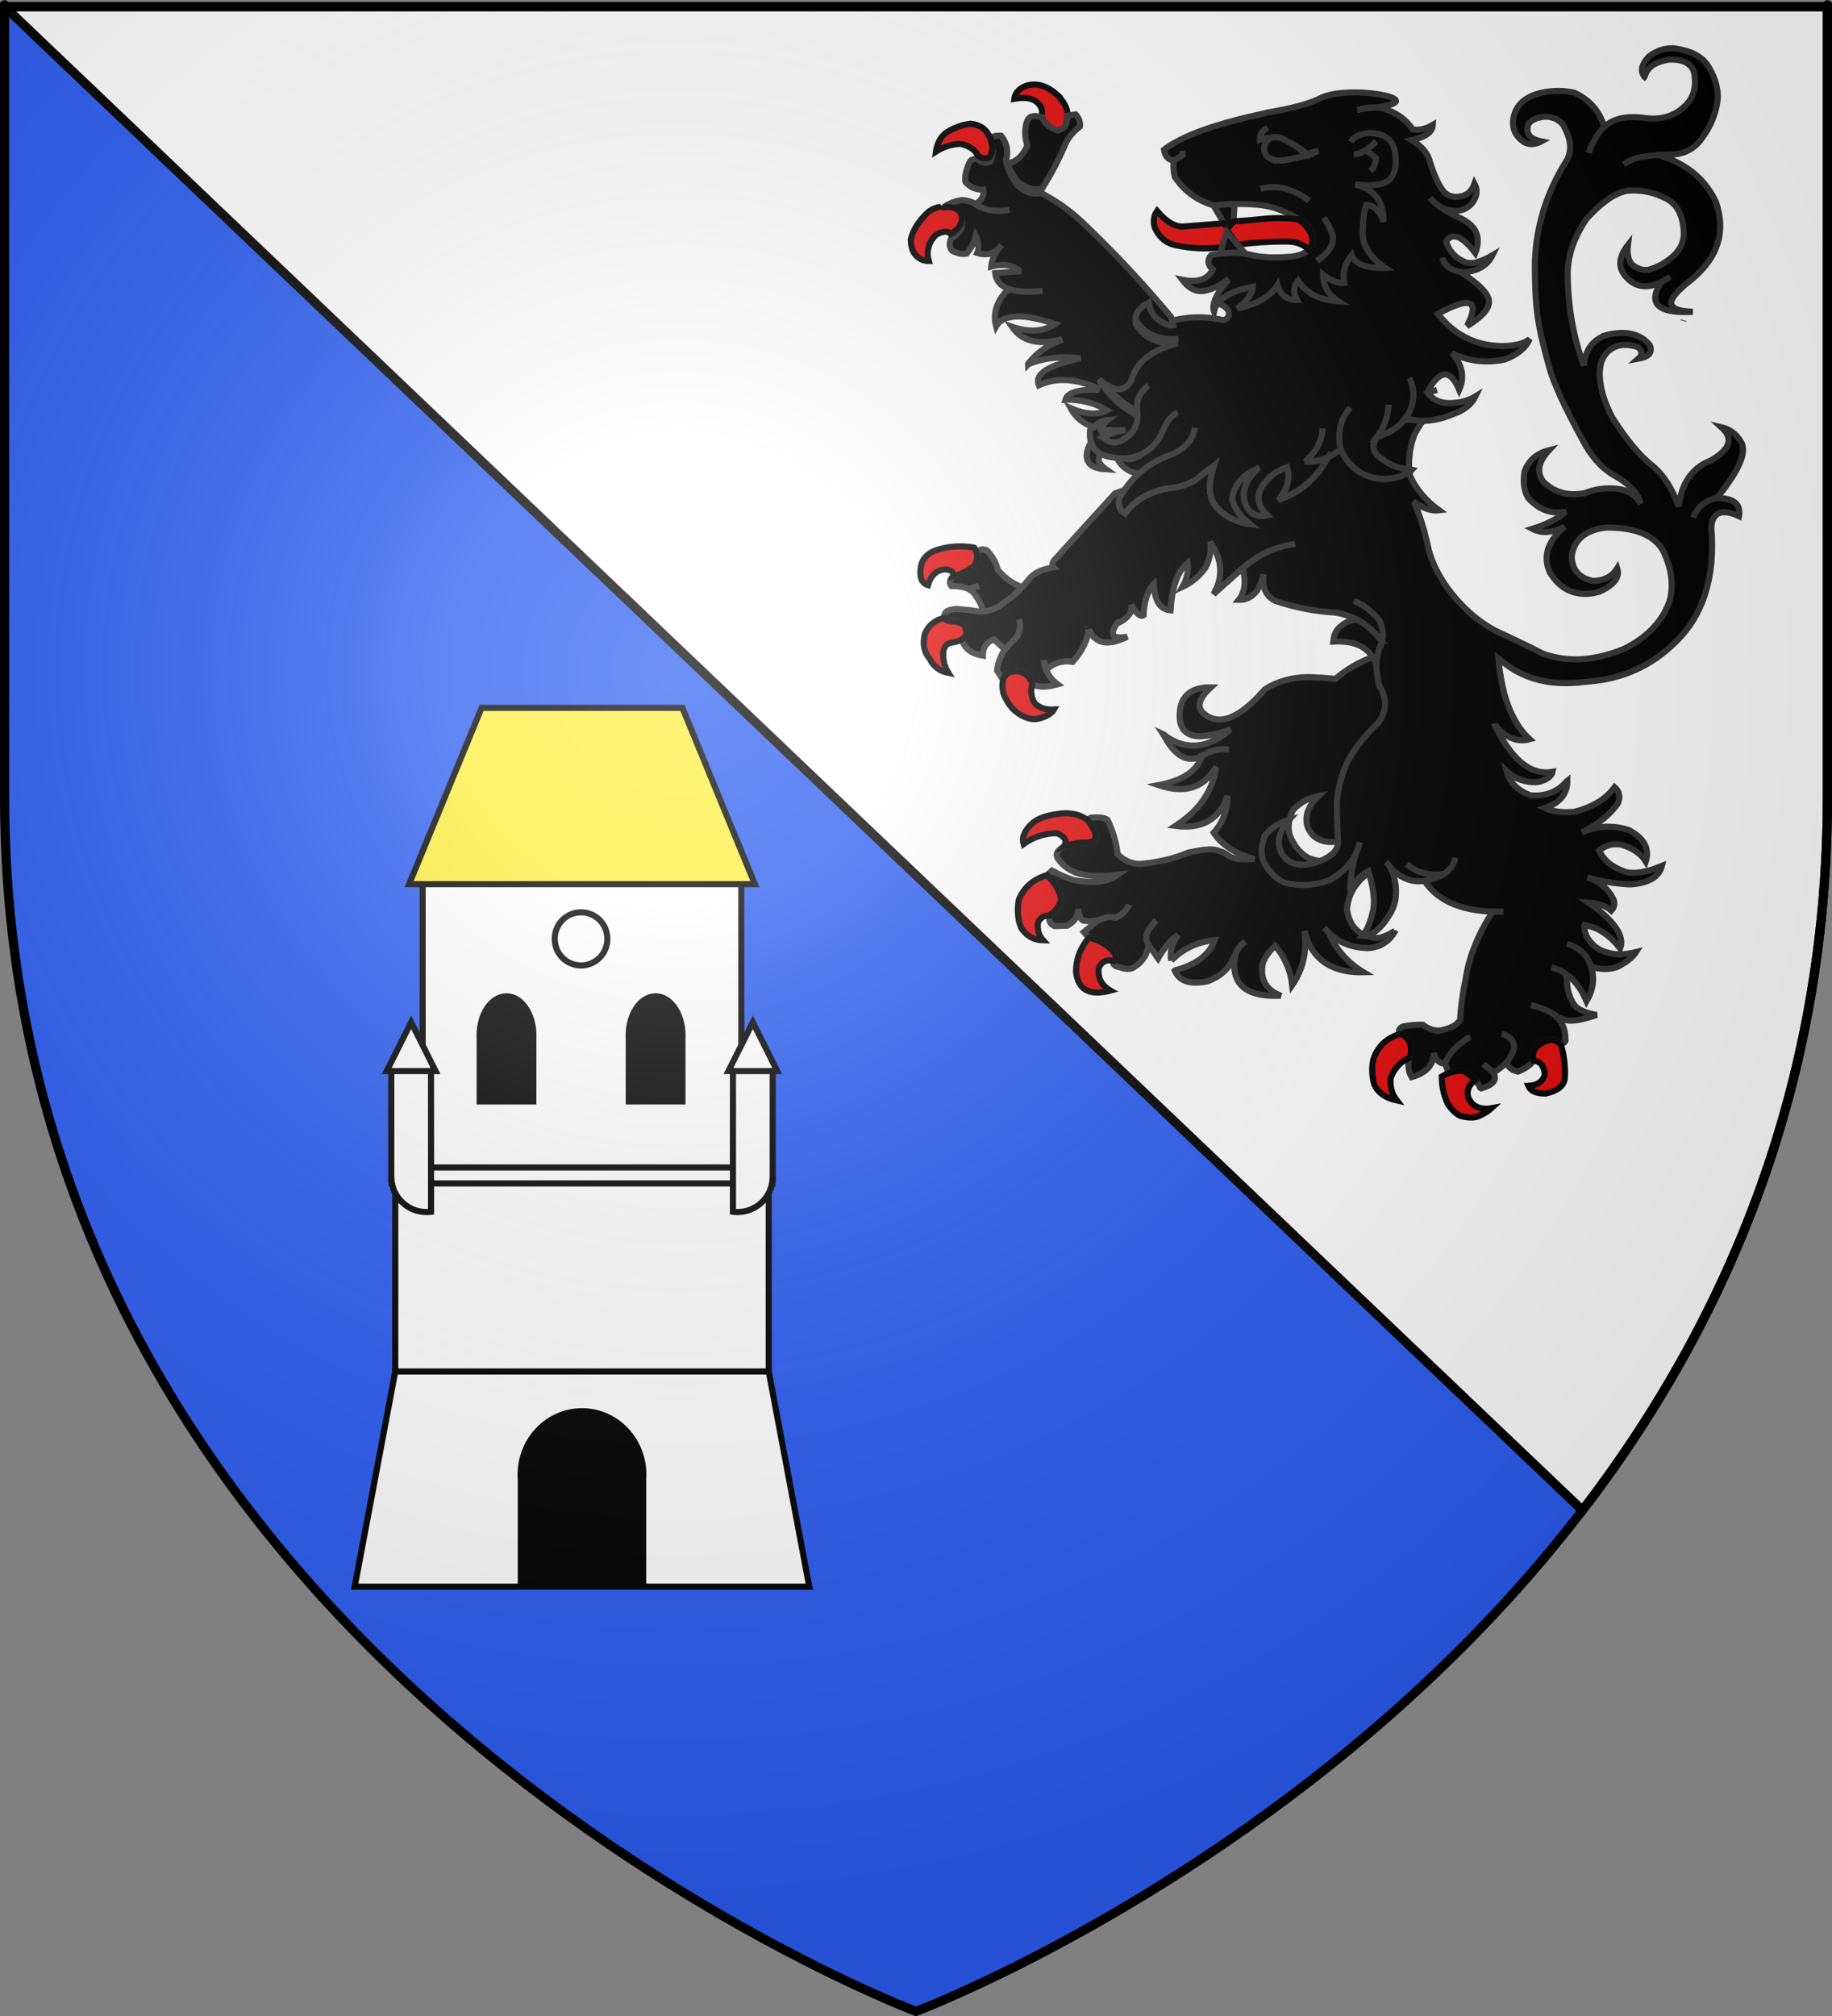 <?xml version="1.0" encoding="UTF-8" standalone="no"?>
<svg
   xmlns:dc="http://purl.org/dc/elements/1.1/"
   xmlns:cc="http://creativecommons.org/ns#"
   xmlns:rdf="http://www.w3.org/1999/02/22-rdf-syntax-ns#"
   xmlns:svg="http://www.w3.org/2000/svg"
   xmlns="http://www.w3.org/2000/svg"
   xmlns:xlink="http://www.w3.org/1999/xlink"
   xmlns:sodipodi="http://sodipodi.sourceforge.net/DTD/sodipodi-0.dtd"
   xmlns:inkscape="http://www.inkscape.org/namespaces/inkscape"
   height="660"
   width="600"
   version="1.0"
   id="svg2"
   sodipodi:version="0.32"
   inkscape:version="0.46"
   sodipodi:docname="Blason ville fr Tournes (Ardennes).svg"
   sodipodi:docbase="D:\Mes documents\Renaud-Notre Lapin"
   inkscape:export-filename="/Users/olivier/Desktop/Blason Rouge/Blason_Vide_3D.png"
   inkscape:export-xdpi="144"
   inkscape:export-ydpi="144"
   inkscape:output_extension="org.inkscape.output.svg.inkscape">
  <rect width="100%" height="100%" fill="#808080" stroke="none"/>
  <sodipodi:namedview
     inkscape:window-height="814"
     inkscape:window-width="1152"
     inkscape:pageshadow="2"
     inkscape:pageopacity="0.0"
     guidetolerance="10.0"
     gridtolerance="10.0"
     objecttolerance="10.0"
     borderopacity="1.0"
     bordercolor="#666666"
     pagecolor="#ffffff"
     id="base"
     showgrid="false"
     height="660px"
     inkscape:zoom="0.44547727"
     inkscape:cx="182.65138"
     inkscape:cy="122.84088"
     inkscape:window-x="-8"
     inkscape:window-y="-8"
     inkscape:current-layer="layer2"
     showguides="true"
     inkscape:guide-bbox="true" />
  <desc
     id="desc4">Flag of Canton of Valais (Wallis)</desc>
  <defs
     id="defs6">
    <inkscape:perspective
       sodipodi:type="inkscape:persp3d"
       inkscape:vp_x="0 : 330 : 1"
       inkscape:vp_y="0 : 1000 : 0"
       inkscape:vp_z="600 : 330 : 1"
       inkscape:persp3d-origin="300 : 220 : 1"
       id="perspective5883" />
    <linearGradient
       id="linearGradient2893">
      <stop
         style="stop-color:white;stop-opacity:0.314;"
         offset="0"
         id="stop2895" />
      <stop
         id="stop2897"
         offset="0.19"
         style="stop-color:white;stop-opacity:0.251;" />
      <stop
         style="stop-color:#6b6b6b;stop-opacity:0.125;"
         offset="0.6"
         id="stop2901" />
      <stop
         style="stop-color:black;stop-opacity:0.125;"
         offset="1"
         id="stop2899" />
    </linearGradient>
    <radialGradient
       inkscape:collect="always"
       xlink:href="#linearGradient2893"
       id="radialGradient3163"
       gradientUnits="userSpaceOnUse"
       gradientTransform="matrix(1.353,0,0,1.349,-77.629,-85.747)"
       cx="221.445"
       cy="226.331"
       fx="221.445"
       fy="226.331"
       r="300" />
    <g
       id="s">
      <g
         id="c">
        <path
           transform="matrix(0.951,0.309,-0.309,0.951,0,-1)"
           d="M 0,0 L 0,1 L 0.5,1 L 0,0 z"
           id="t" />
        <use
           height="540"
           width="810"
           y="0"
           x="0"
           id="use2144"
           transform="scale(-1,1)"
           xlink:href="#t" />
      </g>
      <g
         id="a">
        <use
           height="540"
           width="810"
           y="0"
           x="0"
           id="use2147"
           transform="matrix(0.309,0.951,-0.951,0.309,0,0)"
           xlink:href="#c" />
        <use
           height="540"
           width="810"
           y="0"
           x="0"
           id="use2149"
           transform="matrix(-0.809,0.588,-0.588,-0.809,0,0)"
           xlink:href="#c" />
      </g>
      <use
         height="540"
         width="810"
         y="0"
         x="0"
         id="use2151"
         transform="scale(-1,1)"
         xlink:href="#a" />
    </g>
  </defs>
  <g
     inkscape:groupmode="layer"
     id="layer3"
     inkscape:label="Fond écu"
     style="display:inline">
    <path
       id="path2855"
       style="fill:#2b5df2;fill-opacity:1;fill-rule:evenodd;stroke:none;stroke-width:1px;stroke-linecap:butt;stroke-linejoin:miter;stroke-opacity:1"
       d="M 300,658.5 C 300,658.5 598.5,546.18 598.5,260.728 C 598.5,-24.723 598.5,2.176 598.5,2.176 L 300,2.176 L 1.5,2.176 L 1.5,260.728 C 1.5,546.18 300,658.5 300,658.5 z"
       sodipodi:nodetypes="ccccccc" />
    <rect
       rx="0.876"
       y="-952.981"
       x="896.349"
       height="0"
       width="3.648"
       id="rect17477"
       style="opacity:0.99;fill:#ffffff;fill-opacity:1;stroke:#000000;stroke-width:3;stroke-linejoin:bevel;stroke-miterlimit:4;stroke-dasharray:none;stroke-opacity:1" />
    <g
       transform="translate(-1741.215,538.99)"
       id="g22331"
       style="display:inline" />
    <rect
       transform="matrix(0,-1,1,0,0,0)"
       y="-763.833"
       x="602.784"
       height="0"
       width="1.523"
       id="rect12745"
       style="fill:#ffffff;fill-opacity:1;fill-rule:evenodd;stroke:none;stroke-width:1.523;stroke-linecap:round;stroke-linejoin:round;stroke-miterlimit:4;stroke-dasharray:none;stroke-dashoffset:0;stroke-opacity:1" />
    <g
       style="fill:#2b5df2;fill-opacity:1"
       id="g9824"
       transform="matrix(0.298,0,0,0.298,-1338.685,379.49)" />
    <path
       sodipodi:nodetypes="cccccc"
       d="M -343.683,840.616 C -343.683,840.616 -45.183,728.296 -45.183,442.844 C -45.183,157.393 -45.183,184.293 -45.183,184.293 L -642.183,184.293 L -642.183,442.844 C -642.183,728.296 -343.683,840.616 -343.683,840.616 z"
       style="fill:#ffffff;fill-opacity:1;fill-rule:evenodd;stroke:none;stroke-width:1px;stroke-linecap:butt;stroke-linejoin:miter;stroke-opacity:1"
       id="path6001" />
    <g
       id="g9477"
       inkscape:transform-center-x="51.442939"
       inkscape:transform-center-y="-42.03751"
       transform="matrix(-0.129,-1.389,1.389,-0.129,-271.155,-833.532)" />
    <path
       sodipodi:nodetypes="cccccc"
       d="M 518.279,494.453 C 563.91,435.008 598.5,357.899 598.5,260.728 C 598.5,-24.723 598.5,2.176 598.5,2.176 L 300,2.176 L 1.5,2.176 L 518.279,494.453 z"
       style="fill:#ffffff;fill-opacity:1;fill-rule:evenodd;stroke:#000000;stroke-width:3;stroke-linecap:butt;stroke-linejoin:miter;stroke-miterlimit:4;stroke-dasharray:none;stroke-opacity:1"
       id="path3856" />
    <g
       id="g4073">
      <path
         style="fill:#000000;fill-opacity:1;stroke:#313131;stroke-width:2;stroke-miterlimit:4;stroke-dasharray:none;stroke-opacity:1"
         id="path3741"
         d="M 386.639,231.288 C 386.093,234.392 386.296,236.853 387.33,238.506 C 387.675,239.057 388.101,239.449 388.612,239.839 C 389.718,240.617 391.071,240.996 392.841,241.05 C 395.451,241.013 398.811,240.331 403.001,238.842 C 400.003,241.267 397.162,242.896 394.309,243.65 C 393.805,243.737 393.386,243.902 392.965,243.908 C 390.36,244.342 387.912,243.979 385.541,243.059 C 384.355,242.598 383.166,241.901 382.061,241.201 C 381.72,240.889 381.378,240.497 380.869,240.265 C 381.127,240.659 381.385,241.052 381.559,241.447 C 385.101,247.751 389.088,249.761 393.606,247.553 C 393.605,247.473 393.605,247.473 393.603,247.394 C 394.105,247.148 394.523,246.904 394.942,246.74 C 395.109,246.658 395.277,246.576 395.528,246.493 C 397.787,245.429 400.225,245.077 402.503,245.363 C 400.225,245.077 397.787,245.429 395.528,246.493 C 395.277,246.576 395.109,246.658 394.942,246.74 C 394.523,246.904 394.105,247.148 393.603,247.394 C 393.605,247.474 393.605,247.474 393.606,247.553 C 392.074,252.419 387.317,255.584 379.42,257.045 C 387.714,259.868 393.838,258.114 397.876,251.782 L 398.217,252.015 C 397.823,254.007 397.261,255.92 396.443,257.68 C 394.24,262.715 390.34,266.9 384.998,270.39 C 389.217,270.967 392.832,270.439 395.59,268.892 C 398.515,267.263 400.75,264.451 402.042,260.541 C 401.943,265.467 400.399,269.46 397.495,272.599 C 398.183,273.622 398.955,274.644 399.894,275.504 C 400.833,276.365 401.854,277.145 402.875,277.845 C 405.17,279.322 407.796,280.397 410.84,281.228 C 407.054,281.52 404.271,281.32 402.657,280.31 C 402.232,280.077 401.976,279.843 401.722,279.687 C 401.637,279.689 401.637,279.689 401.637,279.689 C 401.128,279.379 400.787,279.145 400.702,279.066 C 399.432,278.607 398.587,278.382 398.163,278.228 C 397.741,278.154 397.319,278.081 396.73,278.089 C 395.044,278.034 392.522,278.387 389.08,279.15 C 384.642,281.039 379.437,282.304 373.212,282.867 C 371.78,282.807 370.512,282.507 369.325,281.969 C 368.138,281.43 367.032,280.651 366.007,279.633 C 365.707,276.22 364.643,272.423 362.733,268.399 C 361.713,267.699 360.193,267.482 358.175,267.669 C 357.246,267.523 356.744,267.769 356.503,268.566 C 356.504,268.647 356.504,268.647 356.505,268.725 C 356.505,268.725 356.505,268.725 356.506,268.805 C 360.114,273.837 359.557,276.15 354.583,275.822 C 353.405,275.918 351.473,276.263 348.871,276.935 C 346.194,278.243 345.456,279.683 346.573,281.256 L 346.829,281.491 C 347,281.647 347.087,281.885 347.259,282.121 C 347.344,282.199 347.344,282.199 347.43,282.277 C 348.63,283.769 350.415,284.935 352.617,285.779 C 356.001,286.842 360.469,287.098 366.102,286.384 C 362.934,288.731 358.142,289.355 351.554,288.096 C 349.609,287.488 347.236,286.489 344.52,285.018 L 342.94,286.47 C 345.674,289.211 347.143,291.891 347.517,294.507 C 347.206,296.338 346.049,297.943 344.048,299.402 C 344.05,299.56 344.051,299.64 343.968,299.72 C 343.317,301.318 343.839,302.502 345.365,303.195 L 349.574,303.056 C 351.998,301.672 353.151,299.829 353.203,297.525 C 353.319,299.826 353.927,301.089 354.857,301.393 C 356.968,301.761 358.902,301.495 360.663,300.915 C 362.253,300.178 363.852,300.076 365.373,300.451 C 367.798,299.226 369.211,297.856 369.776,296.101 C 369.211,297.856 367.798,299.226 365.373,300.451 C 363.852,300.076 362.253,300.178 360.663,300.915 C 360.16,301.08 359.659,301.406 359.158,301.73 L 354.994,305.124 L 356.621,307.008 C 356.621,307.008 356.621,307.008 356.705,307.007 C 360.424,307.908 363.227,309.615 365.032,312.132 C 365.552,313.237 365.479,314.032 364.644,314.521 C 364.561,314.602 364.561,314.602 364.561,314.602 C 364.324,315.717 365.006,316.342 366.695,316.637 C 368.558,317.326 370.16,317.462 371.412,316.651 C 374.251,314.864 375.816,312.379 376.11,309.278 C 374.649,307.232 375.455,304.601 378.693,301.299 C 375.455,304.601 374.649,307.232 376.11,309.278 C 376.712,310.143 377.828,311.637 379.289,313.76 C 381.593,309.836 383.746,307.264 385.836,306.122 C 383.77,308.931 383.051,311.721 383.595,314.494 C 383.595,314.494 383.595,314.494 383.596,314.574 L 383.595,314.494 C 387.499,310.548 392.185,308.337 397.82,307.782 C 396.119,312.571 391.784,315.809 384.903,317.653 C 384.819,317.654 384.819,317.654 384.736,317.735 C 386.218,321.289 389.771,322.43 395.566,321.237 C 399.756,319.67 402.499,317.089 403.967,313.653 L 404.389,313.727 C 404.612,311.579 405.849,309.735 407.849,308.198 C 405.849,309.735 404.612,311.579 404.389,313.727 C 404.31,314.046 404.229,314.285 404.233,314.603 C 403.672,322.634 408.61,326.377 418.965,325.994 C 419.133,325.991 419.217,325.99 419.47,325.987 C 419.3,325.909 419.216,325.91 419.216,325.91 C 419.13,325.753 419.046,325.754 418.961,325.755 C 415.148,324.14 413.171,321.309 413.369,317.414 L 413.367,317.255 C 413.252,315.032 414.648,312.471 417.639,309.569 C 420.896,313.575 422.726,317.918 423.212,322.518 C 426.843,317.224 428.108,311.329 427.259,304.828 C 427.347,305.065 427.349,305.223 427.435,305.381 C 427.438,305.539 427.439,305.619 427.525,305.777 C 427.791,306.726 428.142,307.754 428.577,308.7 C 431.617,315.251 437.643,318.502 446.568,318.297 C 441.301,315.114 437.535,310.799 435.269,305.429 C 434.757,304.96 434.243,304.332 433.729,303.704 C 434.243,304.332 434.757,304.961 435.269,305.429 C 438.515,308.641 442.749,310.249 447.89,310.415 C 449.236,310.317 450.496,310.062 451.669,309.648 C 453.762,308.744 455.426,307.292 456.662,305.289 L 456.492,305.132 L 456.822,304.73 C 456.49,304.974 456.071,305.218 455.737,305.382 C 453.648,306.603 451.803,307.184 450.369,307.046 C 444.97,306.407 441.892,303.193 441.14,297.644 C 441.499,293.19 443.636,289.427 447.383,286.356 C 448.216,285.63 449.049,284.982 450.052,284.413 L 450.049,284.254 L 450.132,284.172 C 450.508,280.911 451.3,277.325 452.677,273.414 C 452.101,274.375 451.356,275.339 450.526,276.224 C 450.443,276.305 450.361,276.465 450.278,276.545 C 450.196,276.705 450.029,276.787 449.947,276.947 C 448.201,278.56 446.115,280.019 443.606,281.246 C 443.523,281.327 443.354,281.329 443.27,281.331 C 438.404,282.748 433.433,282.58 428.693,280.979 C 426.147,279.585 424.179,277.388 422.788,274.311 C 422.699,273.994 422.527,273.758 422.439,273.441 C 421.646,270.99 422.028,268.204 423.502,265.166 C 425.659,262.832 428.417,261.284 431.776,260.601 C 428.619,263.665 427.399,266.779 428.032,269.868 C 428.209,270.501 428.388,271.214 428.731,271.685 C 429.598,273.421 431.046,274.592 433.162,275.277 C 435.022,275.807 437.212,275.776 439.562,275.187 C 442.248,274.514 444.171,273.534 445.503,272.404 C 446.834,271.194 447.403,269.756 447.296,268.09 C 447.336,264.992 447.45,261.098 447.723,256.566 C 448.251,252.111 449.703,247.563 452.167,243.081 C 454.639,239.154 458.121,235.212 462.867,231.255 C 463.116,231.013 463.197,230.853 463.364,230.692 C 464.773,229.083 465.59,227.245 465.816,225.335 C 466.039,223.267 465.503,221.051 464.289,218.605 C 464.012,216.862 463.904,215.117 463.881,213.448 L 463.274,212.186 C 452.757,213.047 444.129,216.426 437.388,222.239 C 434.436,221.963 431.569,221.765 428.619,221.648 C 423.146,221.724 418.279,223.064 414.272,225.662 C 409.961,230.568 406.214,233.638 402.862,234.877 C 402.527,234.961 402.276,235.123 401.94,235.207 C 399.004,236.042 396.385,235.443 394.253,233.568 C 391.866,231.535 392.583,228.667 396.575,225.036 C 391.014,224.951 387.759,227.062 386.639,231.288 z" />
      <path
         style="fill:#000000;fill-opacity:1;stroke:#313131;stroke-width:2;stroke-miterlimit:4;stroke-dasharray:none;stroke-opacity:1"
         id="path3707"
         d="M 559.117,21.138 C 559.026,21.066 559.019,20.987 559.019,20.987 C 558.733,20.613 558.461,20.397 558.183,20.102 C 558.085,19.951 557.995,19.879 557.988,19.8 C 557.625,19.512 557.353,19.297 556.989,19.009 C 555.81,18.074 554.393,17.319 552.744,16.823 C 552.653,16.751 552.485,16.765 552.395,16.693 C 551.011,16.334 549.629,15.975 548.006,15.795 C 545.042,15.731 542.334,16.681 539.96,18.559 C 537.639,21.07 537.152,23.265 538.483,24.984 C 538.49,25.063 538.497,25.142 538.588,25.214 C 538.665,25.127 538.652,24.969 538.729,24.883 C 539.497,22.027 542.053,20.293 546.466,19.515 C 548.404,19.428 550.025,19.607 551.248,20.06 C 552.295,20.449 553.105,21.017 553.754,21.678 C 553.942,21.901 554.046,22.132 554.234,22.355 C 554.423,22.578 554.541,22.966 554.742,23.347 C 555.731,27.965 554.862,31.627 552.143,34.412 C 548.646,37.981 544.119,39.406 538.472,38.616 C 532.824,37.826 528.509,38.754 525.447,41.489 C 525.363,41.496 525.363,41.496 525.363,41.496 C 523.043,44.007 521.343,46.863 520.357,50.137 C 521.343,46.863 523.043,44.007 525.363,41.496 L 525.356,41.417 C 523.816,36.288 520.546,32.663 515.7,30.369 C 512.422,29.614 508.864,29.522 504.962,30.335 L 504.962,30.335 C 499.491,31.603 496.352,34.423 495.636,38.869 C 495.146,42.02 496.3,44.631 499.169,46.537 C 500.851,47.429 502.711,47.428 504.811,46.291 C 500.939,45.508 499.511,43.638 500.602,40.595 C 501.507,39.321 503.208,38.457 505.809,38.234 C 508.249,38.104 510.267,38.967 511.857,40.743 C 513.841,44.16 514.603,47.124 514.079,49.879 C 513.916,50.929 513.494,51.922 512.898,52.85 C 506.504,63.045 503.129,73.937 502.695,85.613 C 502.638,94.785 503.125,101.439 503.905,105.597 C 504.118,107.094 504.499,108.575 504.81,110.223 C 505.488,113.194 506.368,116.546 507.352,120.128 C 508.926,125.653 512.465,133.4 518.076,143.6 C 520.817,148.945 524.114,152.886 528.128,155.331 C 529.371,156.021 530.355,156.654 531.43,157.358 C 534.67,159.631 536.662,162.171 537.32,164.904 C 535.719,162.013 533.129,160.401 529.543,159.992 C 528.949,159.963 528.349,159.856 527.761,159.906 C 524.79,159.763 521.88,160.331 519.102,161.448 C 517.269,161.764 515.507,161.915 513.886,161.737 C 510.643,161.377 507.821,160.026 505.513,157.753 C 503.136,154.689 503.768,151.208 507.328,147.393 C 503.193,148.466 500.601,150.761 499.306,154.38 C 498.746,157.697 499.075,160.537 500.467,162.969 C 503.743,166.673 507.599,168.255 512.026,167.636 C 512.361,167.607 512.613,167.585 512.95,167.556 C 512.628,167.743 512.396,168.003 512.073,168.189 C 509.293,170.262 505.884,171.909 501.847,173.134 C 504.856,174.709 508.388,174.484 512.441,172.463 C 506.843,177.169 505.237,182.09 507.546,187.312 C 510.804,192.771 515.49,195.159 521.749,194.222 L 521.834,194.215 C 521.911,194.129 521.995,194.121 522.162,194.107 C 522.743,193.977 523.24,193.855 523.82,193.725 C 528.698,191.472 530.592,188.918 529.669,186.048 C 527.964,188.826 525.206,190.178 521.655,190.165 C 517.351,189.258 515.022,186.749 514.732,182.39 C 515.011,179.735 516.015,177.656 517.655,176.079 C 519.61,174.237 522.55,173.028 526.409,172.696 C 535.882,172.76 542.021,175.341 544.743,180.448 C 547.323,185.886 548.1,191 547.012,196.036 C 544.975,202.828 540.033,208.275 532.179,212.297 C 527.287,214.392 522.56,215.436 518.111,215.818 C 513.65,216.042 509.373,215.453 505.273,213.972 C 500.141,211.305 494.946,208.88 490.015,206.595 C 490.008,206.515 489.84,206.529 489.84,206.529 C 483.459,203.092 477.956,198.065 473.328,191.447 C 470.807,187.678 468.859,183.701 467.841,179.722 C 467.834,179.643 467.834,179.643 467.827,179.564 C 466.811,174.629 465.377,169.731 463.353,164.883 L 463.585,164.624 C 466.286,166.544 468.891,167.357 471.318,167.068 C 466.991,163.933 463.791,160.142 461.808,155.768 C 461.691,155.38 461.663,155.064 461.623,154.588 L 461.211,154.704 C 459.124,155.998 456.564,156.697 453.613,156.791 C 450.229,156.763 447.456,155.965 445.035,154.34 C 442.528,152.722 440.549,150.341 439.088,147.119 C 437.659,148.198 436.21,149.041 434.748,149.724 C 434.761,149.882 434.684,149.969 434.614,150.134 C 431.924,155.228 428.034,159.15 422.777,161.912 C 421.482,162.582 420.097,163.18 418.704,163.698 C 419.629,162.662 420.296,161.568 420.879,160.481 C 422.101,157.985 422.304,155.417 421.582,152.928 C 419.364,153.677 417.509,154.713 415.94,156.123 C 415.309,156.656 414.776,157.339 414.243,158.022 C 411.179,161.713 411.478,165.195 414.987,168.64 C 412.58,169.165 410.771,168.763 409.383,167.368 C 408.916,166.85 408.532,166.325 408.226,165.714 C 408.122,165.483 408.115,165.405 408.018,165.253 C 406.648,162.102 407.376,158.772 410.202,155.261 C 410.735,154.576 411.275,153.973 411.898,153.361 C 406.691,155.721 403.852,159.075 403.561,163.563 C 404.164,165.663 405.264,167.642 406.847,169.34 C 406.854,169.419 407.035,169.563 407.126,169.634 C 407.684,170.224 408.416,170.878 409.142,171.453 C 409.233,171.526 409.233,171.526 409.233,171.526 C 404.704,170.959 400.898,168.973 397.88,165.327 C 396.243,162.996 395.81,159.925 396.651,155.947 C 396.651,155.947 396.651,155.947 396.728,155.86 C 396.885,154.731 397.293,153.58 397.688,152.27 L 391.594,157.099 C 389.024,158.675 385.813,159.668 382.03,159.913 L 381.946,159.921 C 379.953,160.331 378.063,160.971 376.356,161.756 C 373.178,163.145 370.572,165.282 368.447,168.096 C 366.576,166.981 365.994,165.118 366.803,162.737 C 367.246,161.982 367.688,161.226 368.214,160.464 L 365.177,161.522 L 345.48,183.143 C 344.548,184.1 344.461,185.064 345.11,185.725 C 341.606,186.266 338.912,187.374 337.145,189.44 C 336.381,190.382 335.693,191.238 334.761,192.194 C 332.679,194.526 329.899,196.598 326.782,198.7 C 325.249,199.548 323.598,200.01 321.92,200.154 C 320.822,200.168 319.718,200.104 318.516,199.889 L 318.257,199.831 L 313.567,199.357 C 311.036,199.415 309.567,200.019 309.256,201.321 C 309.199,201.645 309.227,201.962 309.338,202.271 C 309.56,202.89 310.097,203.242 311.209,203.386 C 314.096,203.536 315.667,204.119 316.014,205.205 C 316.939,207.119 316.551,208.507 314.935,209.364 C 315.955,212.385 318.3,214.097 321.899,214.664 C 321.842,212.038 323.042,210.261 325.498,209.332 L 329.077,212.612 L 332.722,208.792 C 334.089,206.999 334.423,204.978 333.806,202.72 C 334.423,204.978 334.089,206.999 332.722,208.792 L 329.077,212.612 C 327.589,214.972 326.773,217.275 326.543,219.525 L 328.494,222.546 C 329.086,220.582 330.703,219.726 333.408,219.733 C 336.077,220.3 337.64,221.76 338.082,223.954 C 339.953,225.07 342.743,225.069 346.373,224.039 C 344.475,222.608 343.235,220.961 342.561,219.026 C 342.471,218.954 342.471,218.954 342.471,218.954 C 342.228,218.098 341.972,217.084 341.883,216.055 C 341.972,217.084 342.228,218.099 342.471,218.954 L 343.296,218.724 C 345.671,216.845 348.399,216.133 351.32,216.679 C 354.552,212.973 356.274,209.398 356.498,206.111 C 356.582,206.104 356.582,206.104 356.575,206.024 C 358.759,210.778 362.889,211.619 369.21,208.446 C 364.3,209.346 363.15,207.771 366.026,203.856 C 366.116,203.928 366.2,203.921 366.368,203.907 C 369.203,202.467 370.661,200.748 370.575,198.762 C 370.555,198.525 370.534,198.287 370.514,198.05 C 370.612,198.201 370.8,198.424 370.813,198.582 C 370.813,198.582 370.813,198.582 370.904,198.654 C 372.387,201.158 373.644,202.006 374.526,201.452 C 374.719,196.812 375.86,193.366 377.878,191.279 C 378.18,196.754 379.942,199.553 383.346,199.818 C 383.577,196.61 384.017,193.861 384.659,191.494 C 384.736,191.407 384.723,191.249 384.8,191.164 C 385.716,188.056 387.134,185.861 388.941,184.271 C 389.327,186.789 388.796,189.465 387.252,192.149 C 390.499,190.593 393.021,188.464 394.895,185.673 C 396.278,183.082 396.718,180.335 396.383,177.414 C 400.347,183.211 400.668,188.922 397.432,194.542 L 407.01,185.987 C 407.956,185.189 408.985,184.382 410.022,183.655 C 414.238,180.583 418.982,178.74 424.248,178.049 C 418.982,178.74 414.238,180.583 410.022,183.655 C 408.985,184.382 407.955,185.188 407.01,185.987 C 408.159,190.512 407.69,193.9 405.705,196.382 C 409.515,196.453 412.178,193.992 413.539,189.172 C 413.673,188.762 413.729,188.439 413.863,188.029 C 413.301,192.302 414.559,195.144 417.652,196.711 C 424.009,198.875 430.543,200.147 437.17,200.534 C 438.113,200.693 439.057,200.851 439.923,201.094 C 440.615,201.275 441.229,201.54 441.928,201.8 C 442.702,201.972 443.408,202.31 444.121,202.726 C 447.388,204.359 450.13,206.754 452.611,210.049 C 453.203,208.085 452.915,205.718 451.754,203.028 C 450.333,201.238 448.685,199.785 446.885,198.504 C 445.726,197.806 444.574,197.189 443.436,196.728 C 444.575,197.188 445.727,197.806 446.885,198.504 C 448.685,199.785 450.333,201.238 451.754,203.028 C 452.915,205.718 453.203,208.085 452.611,210.049 C 452.527,210.056 452.45,210.142 452.54,210.214 C 451.395,212.624 450.844,215.063 450.823,217.775 C 450.773,218.178 450.814,218.653 450.848,219.049 C 450.991,220.711 451.224,222.444 451.625,224.163 C 453.01,226.516 453.704,228.688 453.629,230.767 C 453.541,232.688 452.858,234.58 451.567,236.285 C 451.413,236.458 451.343,236.623 451.112,236.882 C 446.662,241.17 443.471,245.351 441.286,249.445 C 439.15,254.092 438.027,258.732 437.82,263.213 C 437.872,267.753 438.038,271.645 438.219,274.738 C 438.446,276.393 437.981,277.867 436.74,279.17 C 435.493,280.392 433.644,281.508 431.014,282.371 C 428.712,283.127 426.53,283.314 424.636,282.919 C 422.477,282.388 420.949,281.324 419.96,279.654 C 419.584,279.208 419.354,278.51 419.132,277.892 C 418.28,274.856 419.273,271.662 422.203,268.38 C 418.901,269.302 416.261,271.043 414.277,273.526 C 413.025,276.663 412.843,279.469 413.809,281.856 C 413.92,282.165 414.109,282.388 414.22,282.698 C 415.827,285.668 417.948,287.719 420.588,288.927 C 425.43,290.185 430.401,289.996 435.152,288.233 C 435.236,288.226 435.404,288.212 435.481,288.124 C 437.896,286.721 439.872,285.117 441.498,283.383 C 441.568,283.217 441.729,283.124 441.8,282.958 C 441.877,282.872 441.947,282.706 442.024,282.62 C 442.788,281.677 443.462,280.663 443.968,279.663 C 444.537,278.418 445.016,277.102 445.32,275.72 C 445.016,277.102 444.537,278.418 443.968,279.663 C 442.874,283.663 442.341,287.296 442.201,290.576 C 442.201,290.576 442.201,290.576 442.207,290.656 C 444.101,288.102 446.14,286.252 448.163,285.202 C 449.8,290.482 450.336,294.74 449.755,297.82 C 448.907,301.719 447.725,304.69 446.182,306.417 C 446.951,306.51 447.693,306.287 448.434,306.064 L 448.434,306.064 C 450.562,305.243 452.755,303.221 454.832,299.854 C 456.79,297.055 457.518,293.725 457.114,290.012 C 456.853,287.962 456.361,286.171 455.735,284.79 C 455.533,284.408 455.332,284.027 455.129,283.646 C 454.746,283.121 454.363,282.597 453.909,282.237 C 454.363,282.597 454.745,283.121 455.129,283.646 C 455.415,284.02 455.694,284.315 456.064,284.682 C 459.014,287.536 462.339,288.845 465.94,288.457 C 466.108,288.442 466.276,288.428 466.521,288.327 C 466.849,288.218 467.101,288.196 467.437,288.168 C 467.522,288.16 467.522,288.16 467.605,288.153 C 469.675,287.657 471.397,287.03 472.762,286.196 C 470.671,286.456 468.721,286.384 466.995,285.974 C 464.591,285.543 462.468,284.45 460.724,282.846 C 462.467,284.45 464.591,285.543 466.995,285.974 C 468.721,286.384 470.671,286.456 472.762,286.196 C 474.932,284.894 476.125,283.037 476.69,280.757 C 476.125,283.038 474.932,284.894 472.762,286.196 C 471.397,287.03 469.675,287.657 467.605,288.153 C 467.521,288.16 467.521,288.16 467.437,288.168 C 467.102,288.196 466.849,288.218 466.521,288.327 C 470.707,294.743 478.179,298.087 488.86,298.444 C 489.959,298.429 491.231,298.48 492.412,298.458 C 491.231,298.479 489.959,298.429 488.86,298.444 C 483.941,306.121 481.022,313.466 479.962,320.811 C 479.057,325.034 478.424,329.473 478.219,333.956 C 477.84,334.466 477.37,334.905 476.823,335.43 C 476.424,335.704 476.103,335.89 475.697,336.085 C 474.563,336.661 473.079,337.107 471.331,337.416 C 469.471,337.417 467.64,336.777 466.007,335.482 C 464.057,335.411 461.876,335.598 459.462,336.045 C 458.244,336.628 457.893,337.455 458.407,338.527 C 459.868,338.8 460.963,339.742 461.687,341.274 C 462.249,342.901 462.211,344.418 461.753,345.972 C 461.682,346.137 461.689,346.217 461.619,346.382 L 461.619,346.382 C 460.977,348.748 461.245,350.878 462.324,352.618 C 467.032,351.337 469.43,348.739 469.592,344.739 C 470.209,346.998 471.403,348.091 473.017,348.192 C 473.101,348.184 473.101,348.184 473.268,348.17 C 474.381,345.364 476.371,342.961 479.082,341.054 C 479.39,340.709 479.789,340.435 480.195,340.241 C 480.679,339.96 481.161,339.68 481.567,339.486 C 481.161,339.68 480.678,339.96 480.195,340.241 C 479.789,340.435 479.39,340.709 479.082,341.054 C 476.372,342.961 474.381,345.363 473.268,348.17 L 474.471,351.335 C 475.864,350.817 477.36,350.529 478.794,350.485 C 480.638,351.283 481.998,352.362 483.121,353.62 C 483.205,353.613 483.211,353.693 483.295,353.686 C 483.867,354.434 484.437,355.182 484.772,356.11 L 485.127,356.318 C 489.087,355.181 490.462,353.468 489.089,351.275 C 489.005,351.282 488.992,351.124 488.901,351.052 C 488.713,350.829 488.525,350.606 488.336,350.383 L 485.796,348.369 L 488.336,350.383 C 488.524,350.607 488.712,350.83 488.901,351.052 C 488.992,351.124 489.006,351.282 489.089,351.275 L 489.404,351.008 C 490.923,350.001 492.276,349.008 493.277,347.886 C 494.588,346.418 495.466,344.828 495.911,343.115 C 495.868,340.648 494.466,339.094 491.791,338.448 C 494.467,339.094 495.868,340.648 495.911,343.115 C 495.467,344.828 494.589,346.418 493.277,347.886 L 493.556,348.18 C 493.57,348.338 493.758,348.562 493.863,348.792 C 494.545,349.848 495.613,350.475 497.164,350.819 C 499.775,349.718 501.449,348.538 502.263,347.192 C 501.693,345.488 502.145,343.855 503.54,342.38 C 504.885,341.308 506.431,340.617 508.026,340.48 C 509.033,340.394 510.087,340.861 511.099,341.81 C 511.099,341.81 511.099,341.81 511.183,341.803 C 512.421,341.458 512.961,340.853 512.641,340.084 C 512.763,338.559 512.389,337.156 511.847,335.767 C 511.75,335.616 511.736,335.459 511.645,335.386 C 511.249,334.704 510.852,334.02 510.371,333.343 C 510.19,333.2 510.001,332.977 509.82,332.834 C 509.813,332.754 509.715,332.603 509.625,332.531 C 509.533,332.46 509.533,332.46 509.533,332.46 C 507.021,330.762 504.22,329.647 501.383,329.094 C 504.22,329.647 507.021,330.762 509.533,332.46 C 509.533,332.46 509.533,332.46 509.625,332.531 L 509.625,332.531 C 509.716,332.603 509.806,332.675 509.82,332.834 C 509.987,332.819 510.085,332.969 510.26,333.035 C 510.867,333.222 511.314,333.502 511.921,333.689 C 512.187,333.826 512.446,333.883 512.704,333.94 C 514.695,334.486 518.114,333.954 522.957,332.262 C 518.582,331.523 516.013,330.149 515.081,328.156 C 513.891,326.107 513.274,323.847 513.231,321.38 C 513.21,321.142 513.183,320.826 513.142,320.351 C 513.024,319.962 512.894,319.416 512.761,318.87 C 512.022,318.136 510.521,317.388 508.18,316.713 C 510.521,317.388 512.022,318.136 512.761,318.87 C 513.3,319.222 513.836,319.575 514.38,320.006 C 516.307,321.754 518.131,324.307 519.612,327.767 C 521.824,323.99 522.343,320.2 521.094,316.48 C 521.087,316.401 521.087,316.401 520.995,316.33 C 520.877,315.941 520.76,315.553 520.558,315.171 C 520.1,313.775 519.242,312.653 518.05,311.56 C 516.857,310.467 515.181,309.655 513.261,308.942 C 515.181,309.655 516.857,310.467 518.05,311.56 C 519.241,312.653 520.1,313.775 520.558,315.171 C 520.76,315.553 520.878,315.941 520.995,316.33 C 521.087,316.401 521.087,316.401 521.094,316.48 C 524.048,317.422 526.844,317.5 529.56,316.63 C 532.555,315.096 534.698,313.478 535.814,311.708 C 533.911,312.19 532.15,312.341 530.639,312.471 C 530.541,312.321 530.541,312.321 530.555,312.478 C 527.926,312.386 525.676,311.782 523.645,310.761 C 523.554,310.688 523.372,310.545 523.282,310.473 C 523.191,310.401 523.191,310.401 523.108,310.409 L 523.108,310.409 C 522.388,309.912 521.838,309.402 521.371,308.883 C 519.801,307.344 518.967,305.502 518.854,303.201 L 518.994,302.87 C 523.278,303.538 527.131,306.077 530.637,310.479 C 532.15,306.444 528.764,301.473 520.306,295.504 C 523.543,295.784 526.064,296.604 527.717,298.136 C 528.951,296.754 528.997,295.316 528.105,293.799 C 526.302,290.525 523.497,288.375 519.85,287.253 C 523.664,288.36 527.354,289 531.017,289.323 C 532.044,289.474 533.064,289.545 534.162,289.532 C 539.959,289.113 543.417,287.061 544.294,283.479 C 542.74,284.091 541.264,284.617 540.032,285.041 C 539.948,285.049 539.864,285.056 539.78,285.063 C 539.696,285.07 539.696,285.07 539.613,285.077 C 536.388,285.913 533.857,285.971 531.852,285.265 C 531.677,285.201 531.58,285.05 531.412,285.064 C 527.745,283.705 525.191,281.533 523.745,278.469 C 525.952,276.604 528.518,275.985 531.362,276.618 C 534.933,277.825 537.535,279.595 539.012,282.019 C 540.273,278.006 538.639,274.718 534.192,272.151 C 533.918,271.935 533.66,271.878 533.395,271.741 C 528.436,270.094 523.297,270.297 518.076,272.499 C 523.508,269.8 527.458,266.592 529.935,262.951 C 530.765,260.806 530.364,259.087 528.808,257.707 C 526.016,261.614 521.592,264.225 515.638,265.774 C 511.778,266.106 508.619,265.739 505.979,264.531 C 510.912,262.911 513.352,259.832 513.322,255.53 C 513.083,255.71 513.013,255.875 512.865,256.127 C 512.711,256.3 512.551,256.393 512.318,256.652 C 510.139,258.832 507.458,260.1 504.186,260.381 C 504.102,260.388 504.102,260.388 504.019,260.395 C 503.766,260.417 503.599,260.431 503.431,260.446 C 502.669,260.431 501.823,260.425 501.055,260.331 C 496.849,258.62 494.346,256.045 493.446,252.456 C 496.117,255.016 499.519,256.238 503.392,256.066 C 505.722,255.626 507.339,254.77 508.159,253.504 C 508.307,253.252 508.454,252.999 508.511,252.676 C 507.014,252.964 505.574,252.929 504.197,252.648 C 498.691,251.527 493.844,246.283 489.421,237.098 C 489.421,237.098 489.407,236.94 489.4,236.86 C 489.4,236.86 489.4,236.86 489.407,236.94 C 489.414,237.019 489.414,237.019 489.504,237.09 C 492.836,241.428 496.789,243.161 501.001,242.001 C 498.803,240.038 496.887,237.413 495.343,234.197 C 493.715,230.99 492.542,227.184 491.742,222.789 C 491.459,221.459 491.252,220.041 491.039,218.545 L 490.788,215.617 C 491.333,216.05 491.876,216.48 492.511,216.984 C 493.23,217.48 493.956,218.055 494.674,218.552 C 501.389,222.916 509.384,224.462 518.747,223.259 C 518.747,223.259 518.915,223.244 519,223.237 C 519.167,223.223 519.252,223.215 519.42,223.201 C 519.503,223.194 519.586,223.187 519.586,223.187 C 519.754,223.172 519.922,223.158 520.006,223.151 C 531.183,222.347 540.792,218.094 548.739,210.236 C 557.87,201.401 561.781,188.869 560.49,172.877 C 560.588,170.078 561.543,168.402 563.439,167.84 C 564.93,167.473 566.9,167.782 569.54,168.99 C 570.221,165.105 567.849,163.077 562.521,163.057 L 562.437,163.064 C 562.346,162.992 562.178,163.006 562.095,163.014 C 558.786,163.856 556.482,165.569 555.182,168.151 C 554.964,168.569 554.747,168.986 554.62,169.475 C 554.747,168.986 554.964,168.569 555.182,168.151 C 556.482,165.568 558.786,163.856 562.095,163.014 C 562.172,162.927 562.34,162.913 562.424,162.906 C 569.682,153.912 572.282,147.789 570.151,144.624 C 568.668,142.121 566.581,140.467 563.737,139.834 C 567.86,143.546 566.656,147.237 560.118,150.827 C 554.072,153.26 550.62,158.339 549.826,165.821 C 547.624,159.872 544.789,155.412 541.335,152.6 C 537.078,149.298 532.736,144.013 528.243,136.985 C 525.633,132.188 524.239,127.764 523.963,123.562 C 523.875,122.534 523.96,121.57 524.046,120.606 L 524.04,120.527 C 524.396,117.786 525.498,115.858 527.326,114.505 C 529.792,112.699 532.896,112.432 536.466,113.64 C 537.931,114.949 537.955,116.222 536.54,117.46 C 540.037,116.84 541.348,115.372 540.298,112.992 C 539.824,112.395 539.273,111.884 538.721,111.373 C 535.546,108.856 531.102,108.281 525.407,109.887 C 525.33,109.973 525.246,109.98 525.078,109.995 C 524.918,110.088 524.679,110.268 524.519,110.362 C 521.032,112.096 519.186,115.204 518.721,119.629 L 518.721,119.629 C 515.317,110.515 513.531,100.544 513.439,89.631 C 513.446,83.812 515.46,77.74 519.662,71.559 C 525.158,65.666 529.793,62.558 533.919,62.363 C 537.96,62.175 541.838,63.037 545.727,65.015 C 549.533,67 551.397,70.985 551.474,76.797 C 551.289,80.56 549.101,83.617 544.998,86.043 C 544.753,86.143 544.683,86.309 544.522,86.402 C 543.794,86.784 542.905,87.259 541.925,87.662 C 541.512,87.777 541.106,87.971 540.693,88.086 C 538.811,88.806 536.736,88.267 534.663,86.771 C 533.275,85.376 532.833,83.182 533.169,80.204 C 529.74,84.564 529.814,88.384 533.47,91.577 C 536.399,94.195 539.964,94.367 544.102,92.337 C 544.991,91.862 545.957,91.301 546.993,90.574 C 545.957,91.301 544.991,91.862 544.102,92.337 C 539.912,98.676 542.316,102.057 551.37,102.155 C 552.3,102.155 553.313,102.148 554.404,102.054 C 547.539,101.847 545.678,99.855 548.832,96.235 C 549.289,95.638 549.829,95.034 550.62,94.408 C 551.166,93.883 551.63,93.364 552.267,92.911 C 562.353,85.348 565.555,76.384 561.966,66.091 C 558.968,59.732 553.995,54.978 546.899,52.08 C 545.76,51.62 544.545,51.246 543.231,50.721 C 540.799,50.93 538.539,51.204 536.379,51.629 C 534.399,52.198 532.943,52.961 531.835,53.853 C 532.942,52.961 534.398,52.198 536.379,51.629 C 538.54,51.204 540.799,50.93 543.231,50.721 C 544.665,50.678 546.182,50.627 547.7,50.576 C 551.237,50.432 554.164,49.064 556.399,46.561 C 560.144,41.934 562.253,36.97 562.636,31.596 C 562.498,28.022 561.353,24.533 559.117,21.138 z" />
      <path
         style="fill:#000000;fill-opacity:1;stroke:#313131;stroke-width:2;stroke-miterlimit:4;stroke-dasharray:none;stroke-opacity:1"
         id="path3709"
         d="M 433.151,31.803 C 429.273,33.89 423.159,35.531 414.822,36.886 C 414.577,36.986 414.325,37.008 414.164,37.102 L 414.08,37.109 C 401.133,39.895 391.506,42.955 385.296,46.438 C 383.679,47.294 382.313,48.129 381.207,49.021 C 381.558,51.143 382.59,52.33 384.386,52.574 C 384.393,52.653 384.393,52.653 384.393,52.653 L 384.393,52.653 L 387.271,50.732 L 387.155,49.387 L 387.271,50.732 L 384.393,52.653 L 384.393,52.653 C 384.227,54.66 384.377,56.401 384.758,57.883 C 387.774,62.487 392.017,65.629 397.48,67.233 C 397.48,67.233 397.48,67.233 397.564,67.225 C 397.564,67.225 397.564,67.225 397.655,67.297 C 399.998,67.016 402.263,66.822 404.291,66.807 C 407.073,66.727 409.618,66.827 411.834,67.035 C 411.834,67.035 411.834,67.035 411.918,67.028 C 414.133,67.236 416.027,67.632 417.766,68.2 C 420.812,69.213 423.368,70.429 425.35,71.853 C 426.341,72.565 427.171,73.37 427.917,74.183 C 430.196,77.096 430.498,79.621 428.654,81.772 C 428.493,81.866 428.416,81.952 428.339,82.038 C 427.239,83.01 425.363,83.809 422.426,84.061 C 417.14,84.515 412.722,84.257 409.347,83.351 C 408.914,83.229 408.404,83.193 407.887,83.078 C 405.567,82.64 402.777,82.641 399.679,82.987 C 398.763,83.145 397.679,83.318 396.679,83.484 C 395.304,85.196 395.524,86.771 397.171,88.224 C 395.674,91.462 392.308,92.628 387.144,91.557 C 389.249,94.405 391.637,95.635 394.476,95.231 C 396.966,94.699 399.577,93.597 401.945,91.64 C 402.106,91.547 402.267,91.453 402.428,91.36 C 402.267,91.453 402.106,91.547 402.126,91.784 C 399.735,94.461 398.254,96.9 397.669,98.943 C 397.669,98.943 397.669,98.943 397.676,99.022 C 397.592,99.029 397.592,99.029 397.599,99.108 C 397.352,100.166 397.265,101.13 397.592,101.979 C 397.762,101.007 398.191,100.094 398.878,99.238 C 400.863,96.755 404.677,94.913 410.336,93.869 C 410.267,96.027 408.528,98.408 405.285,100.999 C 411.923,99.551 416.264,96.946 418.405,93.335 C 419.285,96.687 421.364,98.262 424.741,98.211 C 423.433,95.772 423.585,93.607 425.127,91.88 C 427.934,96.023 432.277,98.36 438.302,98.64 C 435.084,96.605 433.399,93.72 433.325,89.9 C 436.131,92.051 438.4,92.892 440.232,92.575 C 439.618,89.359 440.457,86.338 442.666,83.517 C 443.764,86.452 447.438,87.89 453.675,87.673 C 448.734,84.272 446.387,80.567 446.298,76.589 C 446.286,72.525 446.692,69.381 447.425,67.086 C 449.97,67.186 451.811,68.941 453.138,72.574 C 453.251,66.027 450.2,61.985 443.89,60.375 C 445.687,60.619 447.475,60.784 449.154,60.64 C 450.244,60.546 451.251,60.46 452.329,60.208 C 455.812,59.43 457.497,56.415 457.049,51.193 C 456.96,50.164 456.879,49.214 456.559,48.445 C 456.552,48.366 456.552,48.366 456.552,48.366 C 455.761,46.042 454.114,44.589 451.69,43.921 C 451.599,43.849 451.431,43.863 451.347,43.871 C 451.341,43.791 451.174,43.806 451.174,43.806 C 450.656,43.691 450.229,43.648 449.635,43.619 C 449.209,43.576 448.705,43.619 448.196,43.583 C 445.266,43.915 443.313,44.8 442.441,46.469 C 443.312,44.8 445.266,43.915 448.196,43.583 C 448.706,43.619 449.209,43.576 449.635,43.619 C 450.229,43.648 450.656,43.691 451.174,43.806 C 451.174,43.806 451.341,43.791 451.347,43.871 C 451.432,43.863 451.6,43.849 451.69,43.921 C 454.114,44.589 455.761,46.042 456.552,48.366 C 456.552,48.366 456.552,48.366 456.559,48.445 C 456.879,49.214 456.96,50.164 457.049,51.193 C 457.497,56.415 455.812,59.43 452.329,60.208 C 451.251,60.46 450.244,60.546 449.154,60.64 C 447.475,60.784 445.686,60.619 443.89,60.375 C 450.2,61.985 453.251,66.027 453.138,72.574 C 451.811,68.941 449.97,67.186 447.425,67.086 C 446.692,69.381 446.287,72.525 446.298,76.589 C 446.386,80.567 448.734,84.272 453.675,87.673 C 447.439,87.89 443.764,86.452 442.666,83.517 C 440.458,86.338 439.618,89.359 440.232,92.575 C 438.4,92.892 436.13,92.051 433.325,89.9 C 433.399,93.72 435.084,96.605 438.302,98.64 C 432.276,98.36 427.934,96.023 425.127,91.88 C 423.585,93.607 423.433,95.772 424.741,98.211 C 421.364,98.262 419.285,96.687 418.405,93.335 C 416.264,96.946 411.923,99.551 405.285,100.999 C 408.528,98.408 410.267,96.027 410.336,93.869 C 404.677,94.913 400.863,96.755 398.878,99.238 C 400.98,100.093 402.166,101.107 402.429,102.201 C 402.713,103.531 402.11,104.38 400.71,104.82 C 399.501,104.525 398.299,104.309 397.104,104.173 C 392.743,103.591 388.541,103.872 384.4,104.866 C 384.232,104.88 384.148,104.888 384.071,104.974 C 383.735,105.003 383.399,105.032 383.154,105.132 C 378.907,103.903 376.662,101.386 376.084,97.609 C 372.688,99.415 371.201,101.775 371.962,104.739 C 374.636,109.292 379.12,111.298 385.601,110.981 C 385.685,110.973 385.853,110.959 386.021,110.944 C 385.853,110.959 385.685,110.973 385.601,110.981 C 377.074,113.068 372.009,117.091 370.408,123.048 C 368.301,127.055 364.743,126.962 359.817,122.762 C 360.123,123.373 360.604,124.05 360.987,124.575 C 362.339,126.531 363.838,128.236 365.407,129.775 C 365.407,129.775 365.407,129.775 365.491,129.768 C 367.605,131.738 369.852,133.299 372.415,134.593 C 372.079,131.673 372.889,129.291 374.837,127.37 C 375.223,126.939 375.615,126.586 376.175,126.219 C 375.615,126.586 375.223,126.939 374.837,127.37 C 372.889,129.291 372.079,131.673 372.415,134.593 C 372.428,137.701 371.199,140.118 368.65,141.932 C 366.107,143.824 363.828,143.861 361.748,142.286 C 361.476,142.07 361.288,141.847 361.023,141.71 C 360.367,140.969 360.125,140.113 360.54,139.041 L 358.122,138.452 C 357.589,139.136 357.238,139.963 356.984,140.941 C 356.861,142.466 356.977,143.812 357.324,144.898 C 357.893,146.603 359.008,147.782 360.607,148.681 C 361.222,148.947 361.92,149.206 362.787,149.45 C 363.814,149.601 364.848,149.831 365.785,149.91 C 365.959,149.975 366.211,149.953 366.386,150.017 C 366.812,150.061 367.316,150.018 367.826,150.053 C 368.924,150.039 370.014,149.945 371.092,149.693 C 371.833,149.469 372.659,149.239 373.477,148.93 C 373.638,148.836 373.8,148.742 373.967,148.728 C 374.366,148.455 374.682,148.188 375.172,147.987 C 376.131,147.346 377.161,146.54 378.009,145.591 C 379.243,144.209 380.204,142.612 381.048,140.626 C 382.159,137.821 383.688,135.935 385.718,134.964 C 383.688,135.935 382.159,137.821 381.048,140.626 C 380.204,142.612 379.243,144.209 378.009,145.591 C 377.161,146.541 376.131,147.346 375.172,147.987 C 374.682,148.188 374.366,148.455 373.967,148.728 C 373.8,148.742 373.639,148.837 373.477,148.93 L 373.33,149.181 C 372.602,149.563 371.867,149.865 371.21,150.081 C 371.048,150.175 370.881,150.189 370.881,150.189 C 369.797,150.363 368.783,150.369 367.826,150.053 C 367.316,150.017 366.812,150.06 366.386,150.017 C 366.211,149.953 365.959,149.974 365.785,149.91 C 365.876,149.982 365.889,150.14 365.98,150.212 C 365.993,150.37 366.182,150.593 366.279,150.744 C 366.286,150.823 366.383,150.974 366.474,151.046 C 366.481,151.125 366.488,151.203 366.578,151.276 C 368.202,153.448 370.338,154.7 372.903,155.036 C 374.403,153.792 375.908,152.627 377.68,151.597 C 379.122,150.676 380.753,149.978 382.467,149.273 C 387.554,147.481 390.589,144.43 391.396,140.055 C 390.589,144.429 387.554,147.48 382.467,149.273 C 380.753,149.978 379.122,150.676 377.68,151.597 C 375.908,152.627 374.402,153.792 372.903,155.036 C 371.18,156.62 369.644,158.425 368.213,160.462 C 367.687,161.224 367.245,161.98 366.802,162.735 C 365.993,165.116 366.575,166.98 368.446,168.094 C 370.571,165.281 373.177,163.144 376.355,161.755 C 378.062,160.969 379.952,160.33 381.945,159.919 L 382.029,159.912 C 385.812,159.667 389.023,158.673 391.593,157.097 L 397.687,152.269 C 397.292,153.579 396.884,154.729 396.727,155.859 C 396.65,155.945 396.65,155.945 396.65,155.945 C 395.809,159.924 396.242,162.995 397.879,165.326 C 400.897,168.972 404.703,170.957 409.232,171.524 C 409.232,171.524 409.232,171.524 409.141,171.452 C 408.415,170.876 407.683,170.223 407.125,169.632 C 407.034,169.56 406.853,169.416 406.846,169.338 C 405.263,167.641 404.163,165.663 403.56,163.561 C 403.851,159.072 406.69,155.719 411.898,153.36 C 412.142,153.258 412.387,153.158 412.548,153.064 C 412.387,153.158 412.142,153.258 411.898,153.36 C 411.274,153.971 410.734,154.575 410.201,155.259 C 407.375,158.77 406.647,162.1 408.017,165.252 C 408.114,165.403 408.121,165.482 408.225,165.712 C 408.531,166.323 408.915,166.849 409.382,167.366 C 410.77,168.762 412.579,169.164 414.986,168.639 C 411.477,165.193 411.178,161.711 414.242,158.021 C 414.775,157.337 415.308,156.654 415.939,156.121 C 417.508,154.711 419.363,153.675 421.582,152.927 C 422.303,155.416 422.101,157.983 420.878,160.48 C 420.295,161.567 419.628,162.66 418.703,163.696 C 420.096,163.178 421.481,162.58 422.776,161.911 C 428.033,159.148 431.923,155.227 434.613,150.132 C 434.683,149.967 434.76,149.88 434.747,149.722 C 434.67,149.809 434.502,149.824 434.509,149.902 C 434.425,149.909 434.425,149.909 434.425,149.909 C 432.052,150.83 429.73,151.349 427.353,151.234 L 427.269,151.241 C 427.269,151.241 427.269,151.241 427.353,151.234 L 427.353,151.234 C 428.769,149.997 429.925,148.702 430.823,147.349 C 430.978,147.176 431.048,147.011 431.202,146.837 C 431.644,146.083 432.003,145.334 432.277,144.593 C 432.833,143.19 433.13,141.73 433.169,140.212 C 433.13,141.73 432.833,143.19 432.277,144.593 C 432.003,145.334 431.644,146.083 431.202,146.837 C 431.048,147.01 430.978,147.175 430.823,147.349 C 429.925,148.702 428.769,149.997 427.353,151.234 L 427.353,151.234 C 427.269,151.241 427.269,151.241 427.269,151.241 L 427.353,151.234 C 429.73,151.348 432.052,150.83 434.425,149.909 C 434.425,149.909 434.425,149.909 434.509,149.902 C 434.502,149.823 434.67,149.808 434.747,149.722 C 436.21,149.039 437.659,148.196 439.087,147.117 C 438.797,145.707 438.597,144.369 438.642,142.93 C 438.595,139.427 439.763,136.297 442.224,133.455 C 439.763,136.297 438.595,139.427 438.642,142.93 C 438.597,144.369 438.796,145.707 439.087,147.117 C 440.547,150.34 442.527,152.72 445.034,154.338 C 447.455,155.964 450.228,156.762 453.612,156.79 C 456.563,156.696 459.124,155.997 461.21,154.702 C 461.287,154.615 461.448,154.522 461.609,154.429 L 461.693,154.421 C 461.686,154.341 461.847,154.249 461.925,154.162 C 462.085,154.068 462.408,153.881 462.484,153.795 C 462.226,153.737 461.884,153.688 461.541,153.637 C 457.626,153.335 454.288,151.869 451.177,149.107 C 449.412,147.265 449.41,145.273 450.995,143.064 L 450.995,143.064 L 450.995,143.064 C 451.906,141.869 452.561,140.618 453.206,139.287 C 454.121,137.135 454.685,134.855 454.817,132.452 C 454.686,134.855 454.121,137.135 453.206,139.287 C 452.561,140.618 451.906,141.869 450.995,143.064 C 455.032,141.84 457.916,139.998 459.824,137.602 C 459.978,137.43 460.126,137.177 460.281,137.005 C 460.281,137.005 460.281,137.005 460.358,136.918 C 460.429,136.753 460.582,136.581 460.653,136.415 C 460.653,136.415 460.653,136.415 460.736,136.408 L 460.653,136.415 C 460.73,136.328 460.73,136.328 460.807,136.242 C 462.069,134.22 462.738,132.17 462.884,129.925 C 462.941,129.602 462.921,129.364 462.894,129.048 C 462.88,128.89 462.873,128.81 462.86,128.652 L 462.86,128.652 C 462.853,128.573 462.839,128.415 462.832,128.336 C 462.778,127.703 462.724,127.07 462.585,126.444 C 462.501,126.451 462.501,126.451 462.585,126.444 C 462.336,125.509 462.086,124.573 461.592,123.739 C 462.086,124.573 462.336,125.509 462.585,126.444 C 462.501,126.451 462.501,126.451 462.585,126.444 C 462.724,127.07 462.778,127.703 462.832,128.336 C 462.839,128.415 462.853,128.573 462.86,128.652 L 462.86,128.652 C 462.873,128.81 462.88,128.89 462.894,129.048 C 462.921,129.364 462.941,129.602 462.884,129.925 C 462.739,132.17 462.07,134.22 460.807,136.242 C 460.729,136.328 460.729,136.328 460.736,136.408 C 460.652,136.415 460.652,136.415 460.652,136.415 C 460.581,136.58 460.427,136.752 460.357,136.918 C 460.28,137.006 460.28,137.006 460.28,137.006 C 460.37,137.077 460.454,137.07 460.538,137.063 C 460.797,137.121 461.062,137.257 461.314,137.236 C 462.78,137.589 464.403,137.767 466.011,137.789 C 469.22,137.752 472.458,137.075 475.88,135.585 C 479.413,134.405 481.949,132.433 483.242,129.771 C 480.833,131.254 477.853,131.988 474.469,131.96 C 471.505,131.896 469.215,130.817 467.5,128.573 L 467.661,128.479 L 467.746,128.472 L 467.664,128.479 C 467.664,128.479 467.664,128.479 467.503,128.573 L 470.638,127.666 L 467.916,128.458 L 467.701,127.918 C 471.66,120.882 475.037,120.831 477.902,127.599 C 479.744,123.455 478.977,119.456 475.519,115.608 C 480.819,118.261 486.542,118.965 492.859,117.705 C 497.114,116.064 499.79,113.761 500.992,111.027 C 499.255,112.452 496.359,113.179 492.227,113.295 C 487.151,113.253 482.574,112.132 478.734,109.752 C 478.566,109.766 478.476,109.694 478.469,109.615 C 475.614,107.867 473.137,105.609 470.949,102.768 C 481.604,96.91 484.761,98.233 480.497,106.651 C 480.503,106.73 480.503,106.73 480.425,106.816 C 485.404,103.758 487.871,100.995 487.66,98.542 C 487.45,96.089 484.297,92.852 478.217,88.99 C 475.045,88.466 473.14,86.956 472.328,84.395 C 473.14,86.956 475.045,88.466 478.217,88.99 C 478.728,89.026 479.162,89.148 479.664,89.105 C 484.112,88.723 487.164,86.866 488.822,83.535 C 487.212,84.471 485.755,85.234 484.434,85.586 C 484.35,85.594 484.35,85.594 484.357,85.673 C 484.357,85.673 484.272,85.68 484.189,85.687 C 484.028,85.781 483.86,85.795 483.867,85.874 C 482.454,86.155 481.188,86.184 480.155,85.954 C 480.148,85.875 480.064,85.882 479.981,85.889 C 476.823,84.566 474.606,82.366 473.642,79.021 C 475.662,75.977 478.896,77.214 483.182,82.824 C 485.18,77.551 483.505,73.789 478.051,71.308 C 474.887,69.906 472.395,68.446 470.483,66.857 L 470.309,66.792 C 470.127,66.648 470.03,66.497 469.849,66.353 C 469.297,65.842 468.829,65.325 468.356,64.728 C 468.829,65.325 469.297,65.842 469.849,66.353 C 470.03,66.497 470.127,66.648 470.309,66.792 L 470.483,66.857 C 472.025,68.079 473.778,68.805 475.736,68.956 C 476.336,69.064 477.015,69.085 477.595,68.956 C 479.526,68.79 481.051,67.862 482.272,66.322 C 483.78,64.199 484.03,62.185 482.922,60.128 C 482.042,62.675 480.305,64.099 477.879,64.388 C 475.955,64.633 474.482,64.201 473.205,63.115 C 472.829,62.669 472.452,62.223 472.16,61.77 C 470.711,59.663 469.432,56.584 468.141,52.39 C 467.42,49.901 465.461,47.758 462.341,45.874 C 466.823,44.931 469.135,43.297 469.266,40.894 C 467.173,42.111 465.026,42.694 462.719,42.414 C 460.588,39.249 457.426,36.89 453.164,35.502 C 450.838,34.985 448.39,35.036 445.824,35.655 C 445.411,35.77 444.92,35.972 444.501,36.008 C 444.92,35.972 445.411,35.77 445.824,35.655 C 473.306,33.535 443.654,27.431 433.151,31.803 z M 446.839,49.439 C 445.55,50.188 444.312,50.534 443.383,50.534 C 444.313,50.533 445.551,50.188 446.839,49.439 C 447,49.346 447.078,49.26 447.161,49.252 C 448.365,48.511 449.549,47.533 450.706,46.238 C 449.549,47.533 448.365,48.511 447.161,49.252 C 448.487,49.936 449.569,50.719 450.685,51.899 C 450.506,53.748 449.936,54.993 448.752,55.971 C 449.936,54.993 450.506,53.748 450.685,51.899 C 449.569,50.719 448.487,49.936 447.161,49.252 C 447.078,49.26 447,49.346 446.839,49.439 z M 416.033,45.072 C 417.291,44.964 418.396,45.028 419.605,45.323 C 419.779,45.388 420.045,45.524 420.303,45.582 C 423.473,47.063 426.245,48.818 428.617,50.846 L 431.787,49.378 L 429.355,50.02 L 422.056,52.207 C 421.72,52.236 421.468,52.257 421.223,52.358 C 420.391,52.509 419.636,52.574 418.874,52.56 C 418.448,52.517 417.944,52.56 417.525,52.596 C 415.785,52.028 414.767,51 414.463,49.432 C 414.082,47.95 414.631,46.468 416.033,45.072 C 415.781,45.094 415.361,45.13 415.026,45.158 C 414.277,45.302 413.445,45.454 412.626,45.763 C 412.49,44.181 413.304,42.835 415.244,41.792 C 413.304,42.835 412.49,44.181 412.626,45.763 C 413.445,45.454 414.277,45.302 415.026,45.158 C 415.361,45.13 415.781,45.094 416.033,45.072 z M 436.426,76.8 C 435.76,74.944 434.841,73.11 433.58,71.225 C 434.841,73.11 435.76,74.944 436.426,76.8 C 437.104,79.771 435.412,82.706 431.338,85.448 C 435.412,82.706 437.104,79.771 436.426,76.8 z M 428.714,65.744 C 426.348,63.795 423.618,62.515 420.586,61.66 C 418,61.085 415.469,61.143 412.818,61.769 C 415.469,61.143 418,61.085 420.586,61.66 C 423.618,62.515 426.348,63.795 428.714,65.744 z"
         sodipodi:nodetypes="ccccccccccccccccccccccscccsccccccccscccccsccccccccccccccscscccccccscccccccscsccccccccccccccccccccccccsccccccccsccccccccccccccccccscscsccccccccccssccccscccccccccccccccsccccscccsccccccccccsccccccccsccccccccscccscccccccscccccccsccccscccccsccsccsccsccsccccccccccccccccccccccccccccccscscscccscccccccccsccccccccccccccccscccsscsccscccccccccccccccccsccccscscccscc" />
      <path
         style="fill:#000000;fill-opacity:1;stroke:#313131;stroke-width:2;stroke-miterlimit:4;stroke-dasharray:none;stroke-opacity:1"
         id="path3713"
         d="M 421.223,52.358 C 421.468,52.257 421.72,52.236 422.056,52.207 L 428.216,50.88 C 425.843,48.852 423.473,47.063 420.303,45.582 C 413.058,41.853 410.545,54.362 421.223,52.358 z"
         sodipodi:nodetypes="ccccc" />
      <path
         id="path3715"
         style="fill:#000000;fill-opacity:1;stroke:#313131;stroke-width:2;stroke-miterlimit:4;stroke-dasharray:none;stroke-opacity:1"
         d="M 404.018,72.49 L 404.291,66.807 C 402.263,66.822 399.998,67.016 397.655,67.297 C 397.564,67.225 397.564,67.225 397.564,67.225 C 397.48,67.233 397.48,67.233 397.48,67.233 L 397.487,67.312 L 397.494,67.391 L 400.857,73.08 L 402.174,74.641 L 402.174,74.641 L 404.018,72.49 z" />
      <path
         id="path3717"
         style="fill:#e20909;fill-opacity:1;stroke:#000000;stroke-width:2;stroke-miterlimit:4;stroke-dasharray:none;stroke-opacity:1"
         d="M 402.174,75.837 L 405.349,80.108 C 410.531,79.423 415.741,79.055 421.152,79.069 C 424.361,79.032 426.89,79.931 428.654,81.772 C 430.498,79.621 430.196,77.096 427.917,74.183 C 427.171,73.37 426.341,72.565 425.35,71.853 C 421.758,71.364 418.199,71.271 414.759,71.567 C 411.409,71.934 407.885,72.237 404.018,72.49 L 402.174,74.641 L 402.174,74.641 L 400.857,73.08 C 396.074,73.491 391.543,73.881 387.256,74.169 C 384.551,74.163 381.779,72.408 378.956,69.064 C 377.897,70.51 377.634,72.366 378.146,74.394 C 379.62,77.775 382.076,79.796 385.507,80.378 C 390.07,81.341 394.74,81.578 399.677,80.994 C 399.838,80.9 400.006,80.886 400.174,80.871 L 402.174,75.837 z"
         sodipodi:nodetypes="cccccccccccccccccc" />
      <path
         id="path3719"
         style="fill:#000000;fill-opacity:1;stroke:#313131;stroke-width:2;stroke-miterlimit:4;stroke-dasharray:none;stroke-opacity:1"
         d="M 405.349,80.108 L 401.773,75.871 L 400.174,80.871 L 399.679,82.987 C 402.777,82.641 405.567,82.64 407.887,83.078 L 405.349,80.108 z" />
      <path
         style="fill:#000000;fill-opacity:1;stroke:#313131;stroke-width:2;stroke-miterlimit:4;stroke-dasharray:none;stroke-opacity:1"
         id="path3725"
         d="M 341.358,63.376 C 341.274,63.383 341.176,63.232 341.092,63.239 C 338.344,63.715 335.745,62.982 333.268,60.723 C 331.84,58.853 330.831,56.947 330.06,54.861 C 329.824,54.084 329.595,53.386 329.443,52.602 C 330.366,49.573 329.792,46.833 327.896,44.445 C 325.771,44.308 324.624,44.726 324.125,45.805 C 324.041,45.812 324.041,45.812 324.048,45.891 C 325.356,48.33 325.392,50.718 324.317,52.963 L 324.317,52.963 C 322.764,53.575 321.471,53.287 320.285,52.273 C 320.278,52.194 320.271,52.115 320.181,52.043 C 318.811,51.842 317.838,52.324 317.423,53.396 C 316.355,55.72 315.937,57.748 316.178,59.561 C 316.833,60.302 317.559,60.877 318.445,61.359 C 319.591,61.899 320.715,62.2 322.058,62.085 C 322.459,63.804 321.659,65.308 319.593,66.841 C 319.509,66.848 319.509,66.848 319.516,66.927 C 322.734,68.962 326.417,69.523 330.655,68.68 C 326.417,69.523 322.734,68.962 319.516,66.927 C 319.509,66.848 319.509,66.848 319.593,66.841 C 318.518,66.136 316.953,65.633 314.996,65.482 C 312.667,65.921 310.784,66.641 309.426,67.555 C 308.718,68.174 308.41,68.519 308.437,68.836 C 308.373,69.08 308.639,69.217 309.072,69.339 C 311.492,68.972 313.301,69.374 314.508,70.626 C 315.927,73.373 314.963,75.927 311.512,78.057 C 310.725,79.719 310.931,81.137 311.949,82.165 C 313.625,82.978 315.176,83.323 316.589,83.042 C 318.195,81.07 319.129,79.157 319.56,77.286 C 320.576,79.271 320.733,81.091 320.036,82.825 C 322.901,83.695 325.23,83.256 327.094,81.342 C 327.409,81.076 327.711,80.651 328.013,80.227 C 327.711,80.651 327.409,81.076 327.094,81.342 C 325.649,83.22 324.806,85.205 324.64,87.213 C 324.969,87.105 325.305,87.076 325.64,87.047 C 329.13,86.348 331.884,86.909 333.621,88.434 L 333.571,88.836 L 325.928,89.414 C 326.23,91.939 327.729,93.643 330.348,94.614 C 332.961,95.505 336.7,95.742 341.476,95.252 C 336.7,95.742 332.961,95.505 330.348,94.614 C 326.445,98.377 325.106,102.478 326.242,106.844 C 327.05,105.42 328.402,104.427 330.143,104.038 C 330.304,103.944 330.472,103.93 330.64,103.915 C 330.717,103.829 330.885,103.815 330.969,103.807 C 331.053,103.8 331.137,103.793 331.137,103.793 C 334.466,103.188 339.267,103.971 345.533,106.063 C 341.696,108.625 336.983,108.871 331.409,106.958 C 334.599,111.626 339.791,113.014 346.996,111.278 L 347.1,111.509 C 342.845,113.15 339.505,115.589 336.833,118.928 L 336.84,119.007 C 336.763,119.093 336.686,119.179 336.686,119.179 L 336.692,119.258 C 336.769,119.172 336.937,119.158 336.937,119.158 L 337.021,119.151 C 342.088,117.121 347.619,116.566 353.854,117.305 C 347.131,118.76 342.877,120.401 341.019,122.394 C 339.933,123.524 339.699,124.74 340.241,126.128 C 345.77,123.58 352.223,123.903 359.423,127.03 L 359.353,127.196 L 359.219,127.606 C 352.955,127.507 349.583,128.593 348.934,130.881 C 349.605,130.824 350.199,130.852 350.877,130.874 C 355.638,131.182 359.459,132.368 362.586,134.331 C 359.345,135.965 355.347,135.671 350.605,133.607 C 352.213,136.578 354.766,138.75 358.245,139.886 C 359.073,138.699 360.361,137.95 362.11,137.641 C 362.103,137.562 362.103,137.562 362.194,137.634 C 362.355,137.54 362.607,137.518 362.774,137.504 C 362.536,137.684 362.305,137.943 362.158,138.195 C 362.08,138.281 361.919,138.375 361.919,138.375 C 361.303,139.065 360.86,139.821 360.663,140.475 C 360.921,140.533 361.18,140.59 361.522,140.641 C 361.613,140.713 361.697,140.705 361.781,140.698 C 363.829,140.921 366.115,140.963 368.632,140.747 C 365.555,141.33 363.085,142.101 361.146,143.144 C 361.411,143.281 361.599,143.504 361.872,143.72 C 363.951,145.295 366.23,145.258 368.773,143.366 C 371.322,141.552 372.551,139.135 372.538,136.027 C 369.975,134.733 367.728,133.172 365.614,131.202 C 365.53,131.209 365.53,131.209 365.53,131.209 C 363.961,129.67 362.462,127.965 361.11,126.009 C 360.727,125.483 360.246,124.807 359.94,124.196 C 364.866,128.396 368.424,128.489 370.531,124.482 C 372.133,118.525 377.197,114.502 385.724,112.414 L 385.724,112.414 C 379.243,112.732 374.759,110.726 372.086,106.173 C 371.324,103.209 372.812,100.849 376.207,99.043 C 376.785,102.82 379.03,105.337 383.278,106.566 C 383.523,106.466 383.858,106.437 384.194,106.408 L 383.55,103.833 C 381.842,101.668 379.967,99.517 378.189,97.518 C 370.869,89.059 362.884,80.738 354.325,72.625 C 350.552,69.043 346.231,65.986 341.358,63.376 z" />
      <path
         id="path3721"
         style="fill:#e20909;fill-opacity:1;stroke:#000000;stroke-width:2;stroke-miterlimit:4;stroke-dasharray:none;stroke-opacity:1"
         d="M 349.321,39.963 C 349.511,39.23 349.618,38.503 349.647,37.863 C 349.645,35.87 348.804,33.949 347.207,32.094 C 347.117,32.022 347.11,31.943 347.103,31.864 C 343.497,28.267 339.921,26.98 336.29,28.01 C 333.75,28.946 332.439,30.413 332.183,32.349 C 335.596,31.736 338.077,32.081 339.723,33.534 C 341.195,34.922 341.673,36.555 340.984,38.368 C 341.068,38.361 341.152,38.354 341.326,38.418 C 342.188,40.576 343.918,42.022 346.517,42.755 C 348.246,42.208 349.184,41.33 349.321,39.963 z" />
      <path
         style="fill:#000000;fill-opacity:1;stroke:#313131;stroke-width:2;stroke-miterlimit:4;stroke-dasharray:none;stroke-opacity:1"
         id="path3723"
         d="M 349.647,37.863 C 349.618,38.503 349.511,39.23 349.321,39.963 C 349.184,41.33 348.246,42.208 346.517,42.755 C 343.918,42.022 342.188,40.576 341.326,38.418 C 341.152,38.354 341.068,38.361 340.984,38.368 C 338.637,37.613 337.063,37.988 336.437,39.556 C 335.536,41.865 335.516,44.577 336.459,47.685 C 334.899,51.167 332.783,53.103 330.02,53.42 L 329.936,53.427 C 330.707,55.513 331.716,57.419 333.145,59.289 C 335.622,61.548 338.221,62.281 340.969,61.805 C 341.053,61.798 341.151,61.949 341.235,61.942 L 341.523,61.359 C 344.351,56.891 346.816,52.136 348.855,47.337 C 349.692,45.272 351.298,43.301 353.673,41.423 C 353.893,40.049 353.351,38.66 352.319,37.474 L 349.647,37.863 z" />
      <path
         id="path3727"
         style="fill:#e20909;fill-opacity:1;stroke:#000000;stroke-width:2;stroke-miterlimit:4;stroke-dasharray:none;stroke-opacity:1"
         d="M 323.925,44.457 C 323.834,44.386 323.827,44.306 323.82,44.227 C 322.7,42.012 320.738,40.825 317.922,40.509 C 314.908,40.848 312.123,41.884 309.412,43.791 C 307.773,45.367 306.838,47.281 306.532,49.619 C 309.018,48.05 311.732,47.179 314.599,47.092 C 317.359,47.732 319.153,48.933 320.058,50.609 C 320.148,50.681 320.155,50.76 320.162,50.839 C 321.348,51.853 322.641,52.141 324.194,51.529 L 324.194,51.529 C 325.269,49.284 325.233,46.896 323.925,44.457 z" />
      <path
         id="path3729"
         style="fill:#e20909;fill-opacity:1;stroke:#000000;stroke-width:2;stroke-miterlimit:4;stroke-dasharray:none;stroke-opacity:1"
         d="M 314.385,69.192 C 313.178,67.94 311.368,67.538 308.949,67.905 C 308.515,67.783 308.25,67.646 308.314,67.402 L 308.089,67.74 C 306.579,67.87 305.193,68.467 303.848,69.539 C 300.884,72.424 298.94,75.382 298.275,78.468 C 298.361,80.453 298.742,81.935 299.418,82.913 C 300.665,84.64 302.257,85.459 304.201,85.452 C 303.342,82.337 304.027,79.488 306.431,76.97 C 308.762,75.574 310.447,75.509 311.388,76.624 C 314.84,74.493 315.804,71.939 314.385,69.192 z" />
      <path
         style="fill:#000000;fill-opacity:1;stroke:#313131;stroke-width:2;stroke-miterlimit:4;stroke-dasharray:none;stroke-opacity:1"
         id="path3731"
         d="M 360.607,148.681 C 359.008,147.782 357.893,146.603 357.324,144.898 C 356.496,146.084 356.024,147.481 355.895,148.926 C 355.81,151.883 357.883,153.379 362.217,153.645 C 359.698,151.868 359.219,150.235 360.607,148.681 z" />
      <path
         style="fill:#000000;fill-opacity:1;stroke:#313131;stroke-width:2;stroke-miterlimit:4;stroke-dasharray:none;stroke-opacity:1"
         id="path3733"
         d="M 319.834,180.803 C 320.208,182.205 319.988,183.579 319.264,184.997 C 317.379,186.672 314.95,187.917 312.061,188.724 C 310.968,189.774 310.811,190.905 311.571,191.875 C 313.85,191.838 315.653,192.162 317.232,192.823 L 320.611,191.815 L 317.232,192.823 C 317.678,193.104 318.216,193.456 318.669,193.816 C 320.572,196.283 321.679,198.34 321.919,200.153 C 323.597,200.009 325.248,199.548 326.781,198.699 C 329.898,196.597 332.678,194.524 334.76,192.193 C 331.714,191.179 329.097,189.252 326.748,186.504 C 326.306,184.31 325.109,182.181 323.156,180.118 C 321.759,179.601 320.682,179.853 319.834,180.803 z" />
      <path
         id="path3735"
         style="fill:#e20909;fill-opacity:1;stroke:#000000;stroke-width:2;stroke-miterlimit:4;stroke-dasharray:none;stroke-opacity:1"
         d="M 319.264,184.997 C 319.988,183.579 320.208,182.205 319.834,180.803 C 319.625,180.341 319.41,179.803 319.026,179.278 C 315.42,178.631 311.624,178.718 307.825,179.761 C 304.02,180.727 301.917,182.82 301.511,185.964 C 301.112,189.187 301.946,191.028 303.937,191.575 C 304.847,188.388 306.725,186.632 309.41,186.401 C 311.703,186.523 312.533,187.329 312.061,188.725 C 314.95,187.918 317.379,186.673 319.264,184.997 z" />
      <path
         id="path3737"
         style="fill:#e20909;fill-opacity:1;stroke:#000000;stroke-width:2;stroke-miterlimit:4;stroke-dasharray:none;stroke-opacity:1"
         d="M 311.208,203.386 C 310.096,203.242 309.559,202.89 309.337,202.271 C 306.266,202.934 304.052,204.718 302.864,207.61 C 302.129,210.862 302.612,213.531 304.487,215.681 C 305.719,218.206 307.798,219.781 310.635,220.334 C 309.264,218.141 308.724,215.796 309.003,213.141 C 309.35,211.278 310.541,210.378 312.226,210.314 C 313.387,210.055 314.29,209.738 314.934,209.364 C 316.551,208.507 316.939,207.119 316.013,205.206 C 315.666,204.119 314.095,203.536 311.208,203.386 z" />
      <path
         id="path3755"
         style="fill:#e20909;fill-opacity:1;stroke:#000000;stroke-width:2;stroke-miterlimit:4;stroke-dasharray:none;stroke-opacity:1"
         d="M 348.871,276.934 C 351.473,276.262 353.405,275.917 354.583,275.821 C 359.557,276.149 360.114,273.837 356.506,268.804 C 356.421,268.726 356.421,268.726 356.335,268.648 C 356.251,268.649 356.249,268.49 356.249,268.49 C 353.95,266.775 351.076,266.021 347.795,266.306 C 342.916,266.771 339.565,268.01 337.737,269.862 C 335.494,272.038 334.598,274.196 335.217,276.332 C 338.469,273.983 342.159,272.819 346.201,272.763 C 348.828,273.917 349.608,275.415 348.452,277.1 L 349.708,276.605 C 349.373,276.689 349.122,276.851 348.871,276.934 z" />
      <path
         id="path3739"
         style="fill:#e20909;fill-opacity:1;stroke:#000000;stroke-width:2;stroke-miterlimit:4;stroke-dasharray:none;stroke-opacity:1"
         d="M 338.87,230.184 C 337.791,228.444 337.439,226.321 338.081,223.955 C 337.639,221.761 336.077,220.301 333.407,219.733 C 330.702,219.726 329.085,220.582 328.493,222.547 C 328.025,224.978 328.377,227.1 329.554,228.992 C 331.175,232.121 333.54,234.07 336.586,235.083 C 337.976,235.521 339.416,235.557 340.732,235.125 C 343.118,234.363 344.56,233.442 345.22,232.268 C 342.528,232.421 340.446,231.803 338.87,230.184 z" />
      <path
         style="fill:#000000;fill-opacity:1;stroke:#313131;stroke-width:2;stroke-miterlimit:4;stroke-dasharray:none;stroke-opacity:1"
         id="path3743"
         d="M 463.128,142.582 C 463.915,140.92 464.876,139.322 466.013,137.79 C 464.405,137.769 462.782,137.589 461.316,137.237 L 459.825,137.604 C 457.918,140.001 455.033,141.843 450.996,143.066 C 449.41,145.275 449.413,147.268 451.178,149.109 C 454.288,151.871 457.627,153.337 461.542,153.64 C 461.32,150.071 461.762,146.366 463.128,142.582 z" />
      <path
         id="path3757"
         style="fill:#e20909;fill-opacity:1;stroke:#000000;stroke-width:2;stroke-miterlimit:4;stroke-dasharray:none;stroke-opacity:1"
         d="M 342.94,286.47 C 338.243,287.886 335.166,290.709 333.622,294.702 C 333.081,298.205 333.376,301.219 334.423,303.746 C 336.23,306.501 338.691,307.816 341.64,307.854 C 340.271,306.365 339.655,304.467 339.957,302 C 340.693,300.401 342.029,299.588 343.968,299.72 C 344.051,299.639 344.05,299.56 344.048,299.402 C 346.049,297.943 347.206,296.338 347.517,294.507 C 347.143,291.891 345.674,289.211 342.94,286.47 z" />
      <path
         style="fill:#000000;fill-opacity:1;stroke:#313131;stroke-width:2;stroke-miterlimit:4;stroke-dasharray:none;stroke-opacity:1"
         id="path3747"
         d="M 441.076,203.705 C 440.103,204.187 439.473,204.719 438.765,205.338 C 437.581,206.318 436.871,207.892 436.635,210.065 C 444.033,209.589 448.726,212.055 450.719,217.544 C 450.809,217.616 450.809,217.616 450.823,217.774 C 450.843,215.062 451.395,212.623 452.54,210.213 C 452.449,210.14 452.527,210.055 452.611,210.047 C 450.129,206.753 447.388,204.358 444.121,202.725 C 442.959,202.985 441.972,203.309 441.076,203.705 z" />
      <path
         id="path3749"
         style="fill:#e20909;fill-opacity:1;stroke:#000000;stroke-width:2;stroke-miterlimit:4;stroke-dasharray:none;stroke-opacity:1"
         d="M 458.41,338.528 C 456.269,339.19 454.414,340.226 452.851,341.716 C 451.148,343.536 450.046,345.463 449.636,347.572 C 449.189,350.241 449.407,352.773 450.114,355.104 C 451.359,357.787 453.788,359.49 457.491,360.289 C 455.874,358.196 455.251,355.858 455.426,352.973 C 456.594,349.844 458.599,347.6 461.538,346.39 C 461.608,346.224 461.685,346.138 461.756,345.972 C 462.214,344.418 462.252,342.901 461.689,341.275 C 460.966,339.743 459.871,338.801 458.41,338.528 z" />
      <path
         id="path3751"
         style="fill:#e20909;fill-opacity:1;stroke:#000000;stroke-width:2;stroke-miterlimit:4;stroke-dasharray:none;stroke-opacity:1"
         d="M 478.796,350.487 C 477.362,350.529 475.865,350.818 474.473,351.337 C 473.654,351.646 473.003,351.942 472.198,352.41 C 472.212,355.517 472.806,358.495 474.148,361.329 C 475.228,363.069 476.616,364.465 478.298,365.356 C 481.149,366.068 483.26,366.046 484.71,365.204 C 486.418,364.42 487.616,363.599 488.477,362.808 C 485.98,363.262 483.995,362.794 482.453,361.572 C 480.514,359.666 480.17,357.623 481.336,355.45 L 482.57,354.068 L 483.123,353.622 C 482,352.364 480.639,351.285 478.796,350.487 z" />
      <path
         id="path3753"
         style="fill:#e20909;fill-opacity:1;stroke:#000000;stroke-width:2;stroke-miterlimit:4;stroke-dasharray:none;stroke-opacity:1"
         d="M 511.102,341.812 C 510.091,340.862 509.036,340.395 508.029,340.481 C 506.435,340.618 504.888,341.309 503.543,342.382 C 502.148,343.857 501.697,345.49 502.266,347.194 C 503.81,347.459 504.795,348.092 505.226,349.172 C 505.832,350.316 506.094,351.408 505.756,352.395 C 504.99,354.294 503.303,355.316 500.526,355.475 C 501.27,357.244 503.198,358.035 506.239,358.013 C 510.548,357.005 512.588,355.157 512.51,352.293 C 512.637,348.854 512.254,345.38 511.2,341.963 C 511.193,341.884 511.193,341.884 511.102,341.812 z" />
      <path
         id="path3759"
         style="fill:#e20909;fill-opacity:1;stroke:#000000;stroke-width:2;stroke-miterlimit:4;stroke-dasharray:none;stroke-opacity:1"
         d="M 356.705,307.008 C 356.621,307.009 356.621,307.009 356.621,307.009 C 353.803,310.305 352.423,313.978 352.397,318.108 C 353.07,324.056 356.805,326.148 363.686,324.304 C 360.714,322.599 359.415,320.075 359.875,316.812 C 360.858,314.812 362.362,313.997 364.477,314.603 C 364.561,314.602 364.561,314.602 364.561,314.602 C 364.56,314.522 364.56,314.522 364.644,314.521 C 365.479,314.032 365.552,313.237 365.032,312.132 C 363.227,309.617 360.424,307.909 356.705,307.008 z" />
      <path
         style="fill:#000000;fill-opacity:1;stroke:#313131;stroke-width:2;stroke-miterlimit:4;stroke-dasharray:none;stroke-opacity:1"
         id="path3761"
         d="M 551.434,104.861 L 551.371,105.106 L 551.434,104.861 L 551.434,104.861 z" />
    </g>
    <g
       id="g4183"
       transform="matrix(0.665,0,0,0.665,-458.558,45.934)"
       style="stroke:#000000;stroke-opacity:1;stroke-width:3.007;stroke-miterlimit:4;stroke-dasharray:none">
      <rect
         y="365.014"
         x="897.722"
         height="144.415"
         width="156.936"
         id="rect4111"
         style="fill:#ffffff;fill-opacity:1;stroke:#000000;stroke-width:3.007;stroke-miterlimit:4;stroke-dasharray:none;stroke-opacity:1" />
      <rect
         style="fill:#ffffff;fill-opacity:1;stroke:#000000;stroke-width:3.007;stroke-miterlimit:4;stroke-dasharray:none;stroke-opacity:1"
         id="rect4103"
         width="183.933"
         height="105.944"
         x="884.224"
         y="506.158" />
      <rect
         y="505.671"
         x="882.47"
         height="7.858"
         width="187.44"
         id="rect4161"
         style="fill:#ffffff;fill-opacity:1;stroke:#000000;stroke-width:3.007;stroke-miterlimit:4;stroke-dasharray:none;stroke-opacity:1" />
      <path
         sodipodi:nodetypes="ccccc"
         id="rect4101"
         d="M 884.224,606.105 L 1068.157,606.105 L 1088.136,712.049 L 864.245,712.049 L 884.224,606.105 z"
         style="fill:#ffffff;fill-opacity:1;stroke:#000000;stroke-width:3.007;stroke-miterlimit:4;stroke-dasharray:none;stroke-opacity:1" />
      <path
         style="fill:#000000;fill-opacity:1;stroke:#000000;stroke-width:3.007;stroke-miterlimit:4;stroke-dasharray:none;stroke-opacity:1"
         d="M 976.19,625.669 C 959.51,625.669 945.974,639.655 945.974,656.891 C 945.974,657.705 946.009,658.52 946.068,659.318 L 946.068,709.532 L 1006.313,709.532 L 1006.313,659.318 C 1006.372,658.52 1006.407,657.705 1006.407,656.891 C 1006.407,639.655 992.871,625.669 976.19,625.669 z"
         id="path4113" />
      <g
         style="stroke:#000000;stroke-width:2.022;stroke-miterlimit:4;stroke-dasharray:none;stroke-opacity:1"
         transform="matrix(1.487,0,0,1.487,-470.839,-244.052)"
         id="g4117">
        <path
           id="path4115"
           d="M 948.115,447.515 C 943.194,447.515 939.201,453.32 939.201,460.473 C 939.201,460.811 939.212,461.149 939.229,461.48 L 939.229,482.321 L 957,482.321 L 957,461.48 C 957.018,461.149 957.028,460.811 957.028,460.473 C 957.028,453.32 953.035,447.515 948.115,447.515 z"
           style="fill:#000000;fill-opacity:1;stroke:#000000;stroke-width:2.022;stroke-miterlimit:4;stroke-dasharray:none;stroke-opacity:1" />
        <path
           style="fill:#000000;fill-opacity:1;stroke:#000000;stroke-width:2.022;stroke-miterlimit:4;stroke-dasharray:none;stroke-opacity:1"
           d="M 997.5,447.515 C 992.579,447.515 988.587,453.32 988.587,460.473 C 988.587,460.811 988.597,461.149 988.614,461.48 L 988.614,482.321 L 1006.385,482.321 L 1006.385,461.48 C 1006.403,461.149 1006.413,460.811 1006.413,460.473 C 1006.413,453.32 1002.42,447.515 997.5,447.515 z"
           id="path4106" />
      </g>
      <path
         transform="matrix(1.487,0,0,1.487,-473.382,-248.226)"
         d="M 983.215,431.313 A 8.699,8.699 0 1 1 965.818,431.313 A 8.699,8.699 0 1 1 983.215,431.313 z"
         sodipodi:ry="8.6985359"
         sodipodi:rx="8.6985359"
         sodipodi:cy="431.31268"
         sodipodi:cx="974.5166"
         id="path4121"
         style="fill:#ffffff;fill-opacity:1;stroke:#000000;stroke-width:2.022;stroke-miterlimit:4;stroke-dasharray:none;stroke-opacity:1"
         sodipodi:type="arc" />
      <path
         sodipodi:nodetypes="ccccc"
         id="rect4123"
         d="M 926.744,279.397 L 1025.637,279.397 L 1061.337,366.213 L 891.044,366.213 L 926.744,279.397 z"
         style="fill:#fcef3c;fill-opacity:1;stroke:#000000;stroke-width:3.007;stroke-miterlimit:4;stroke-dasharray:none;stroke-opacity:1" />
      <g
         transform="translate(-3.5045e-2,0)"
         id="g4175"
         style="stroke:#000000;stroke-opacity:1;stroke-width:3.007;stroke-miterlimit:4;stroke-dasharray:none">
        <g
           style="fill:#ffffff;stroke:#000000;stroke-width:3.791;stroke-miterlimit:4;stroke-dasharray:none;stroke-opacity:1"
           id="g4143"
           transform="matrix(0.793,0,0,0.793,297.975,188.5)">
          <path
             id="path4131"
             d="M 736.853,337.875 L 736.853,405.781 L 736.853,407.469 L 736.946,407.469 C 737.809,418.763 747.244,427.656 758.759,427.656 C 759.709,427.656 760.622,427.586 761.54,427.469 L 761.54,407.469 L 761.54,384.094 L 761.54,337.875 L 736.853,337.875 z"
             style="fill:#ffffff;fill-opacity:1;stroke:#000000;stroke-width:3.791;stroke-miterlimit:4;stroke-dasharray:none;stroke-opacity:1" />
          <path
             sodipodi:nodetypes="cccc"
             id="rect4128"
             d="M 749.196,309.814 L 764.349,340.118 L 734.044,340.118 L 749.196,309.814 z"
             style="fill:#ffffff;fill-opacity:1;stroke:#000000;stroke-width:3.791;stroke-miterlimit:4;stroke-dasharray:none;stroke-opacity:1" />
        </g>
        <g
           transform="matrix(-0.793,0,0,0.793,1654.476,188.5)"
           id="g4169"
           style="fill:#ffffff;stroke:#000000;stroke-width:3.791;stroke-miterlimit:4;stroke-dasharray:none;stroke-opacity:1">
          <path
             style="fill:#ffffff;fill-opacity:1;stroke:#000000;stroke-width:3.791;stroke-miterlimit:4;stroke-dasharray:none;stroke-opacity:1"
             d="M 736.853,337.875 L 736.853,405.781 L 736.853,407.469 L 736.946,407.469 C 737.809,418.763 747.244,427.656 758.759,427.656 C 759.709,427.656 760.622,427.586 761.54,427.469 L 761.54,407.469 L 761.54,384.094 L 761.54,337.875 L 736.853,337.875 z"
             id="path4171" />
          <path
             style="fill:#ffffff;fill-opacity:1;stroke:#000000;stroke-width:3.791;stroke-miterlimit:4;stroke-dasharray:none;stroke-opacity:1"
             d="M 749.196,309.814 L 764.349,340.118 L 734.044,340.118 L 749.196,309.814 z"
             id="path4173"
             sodipodi:nodetypes="cccc" />
        </g>
      </g>
    </g>
  </g>
  <g
     inkscape:groupmode="layer"
     id="layer4"
     inkscape:label="Meubles"
     sodipodi:insensitive="true" />
  <g
     inkscape:groupmode="layer"
     id="layer2"
     inkscape:label="Reflet final"
     sodipodi:insensitive="true"
     style="display:inline">
    <path
       sodipodi:nodetypes="cccccc"
       d="M 300,658.5 C 300,658.5 598.5,546.18 598.5,260.728 C 598.5,-24.723 598.5,2.176 598.5,2.176 L 1.5,2.176 L 1.5,260.728 C 1.5,546.18 300,658.5 300,658.5 z"
       style="opacity:1;fill:url(#radialGradient3163);fill-opacity:1;fill-rule:evenodd;stroke:none;stroke-width:1px;stroke-linecap:butt;stroke-linejoin:miter;stroke-opacity:1"
       id="path2875"
       inkscape:export-xdpi="144"
       inkscape:export-ydpi="144" />
  </g>
  <g
     inkscape:groupmode="layer"
     id="layer1"
     inkscape:label="Contour final"
     sodipodi:insensitive="true">
    <path
       sodipodi:nodetypes="cccccc"
       d="M 300,658.5 C 300,658.5 1.5,546.18 1.5,260.728 C 1.5,-24.723 1.5,2.176 1.5,2.176 L 598.5,2.176 L 598.5,260.728 C 598.5,546.18 300,658.5 300,658.5 z "
       style="opacity:1;fill:none;fill-opacity:1;fill-rule:evenodd;stroke:#000000;stroke-width:3;stroke-linecap:butt;stroke-linejoin:miter;stroke-miterlimit:4;stroke-dasharray:none;stroke-opacity:1"
       id="path1411"
       inkscape:export-xdpi="144"
       inkscape:export-ydpi="144" />
  </g>
</svg>
